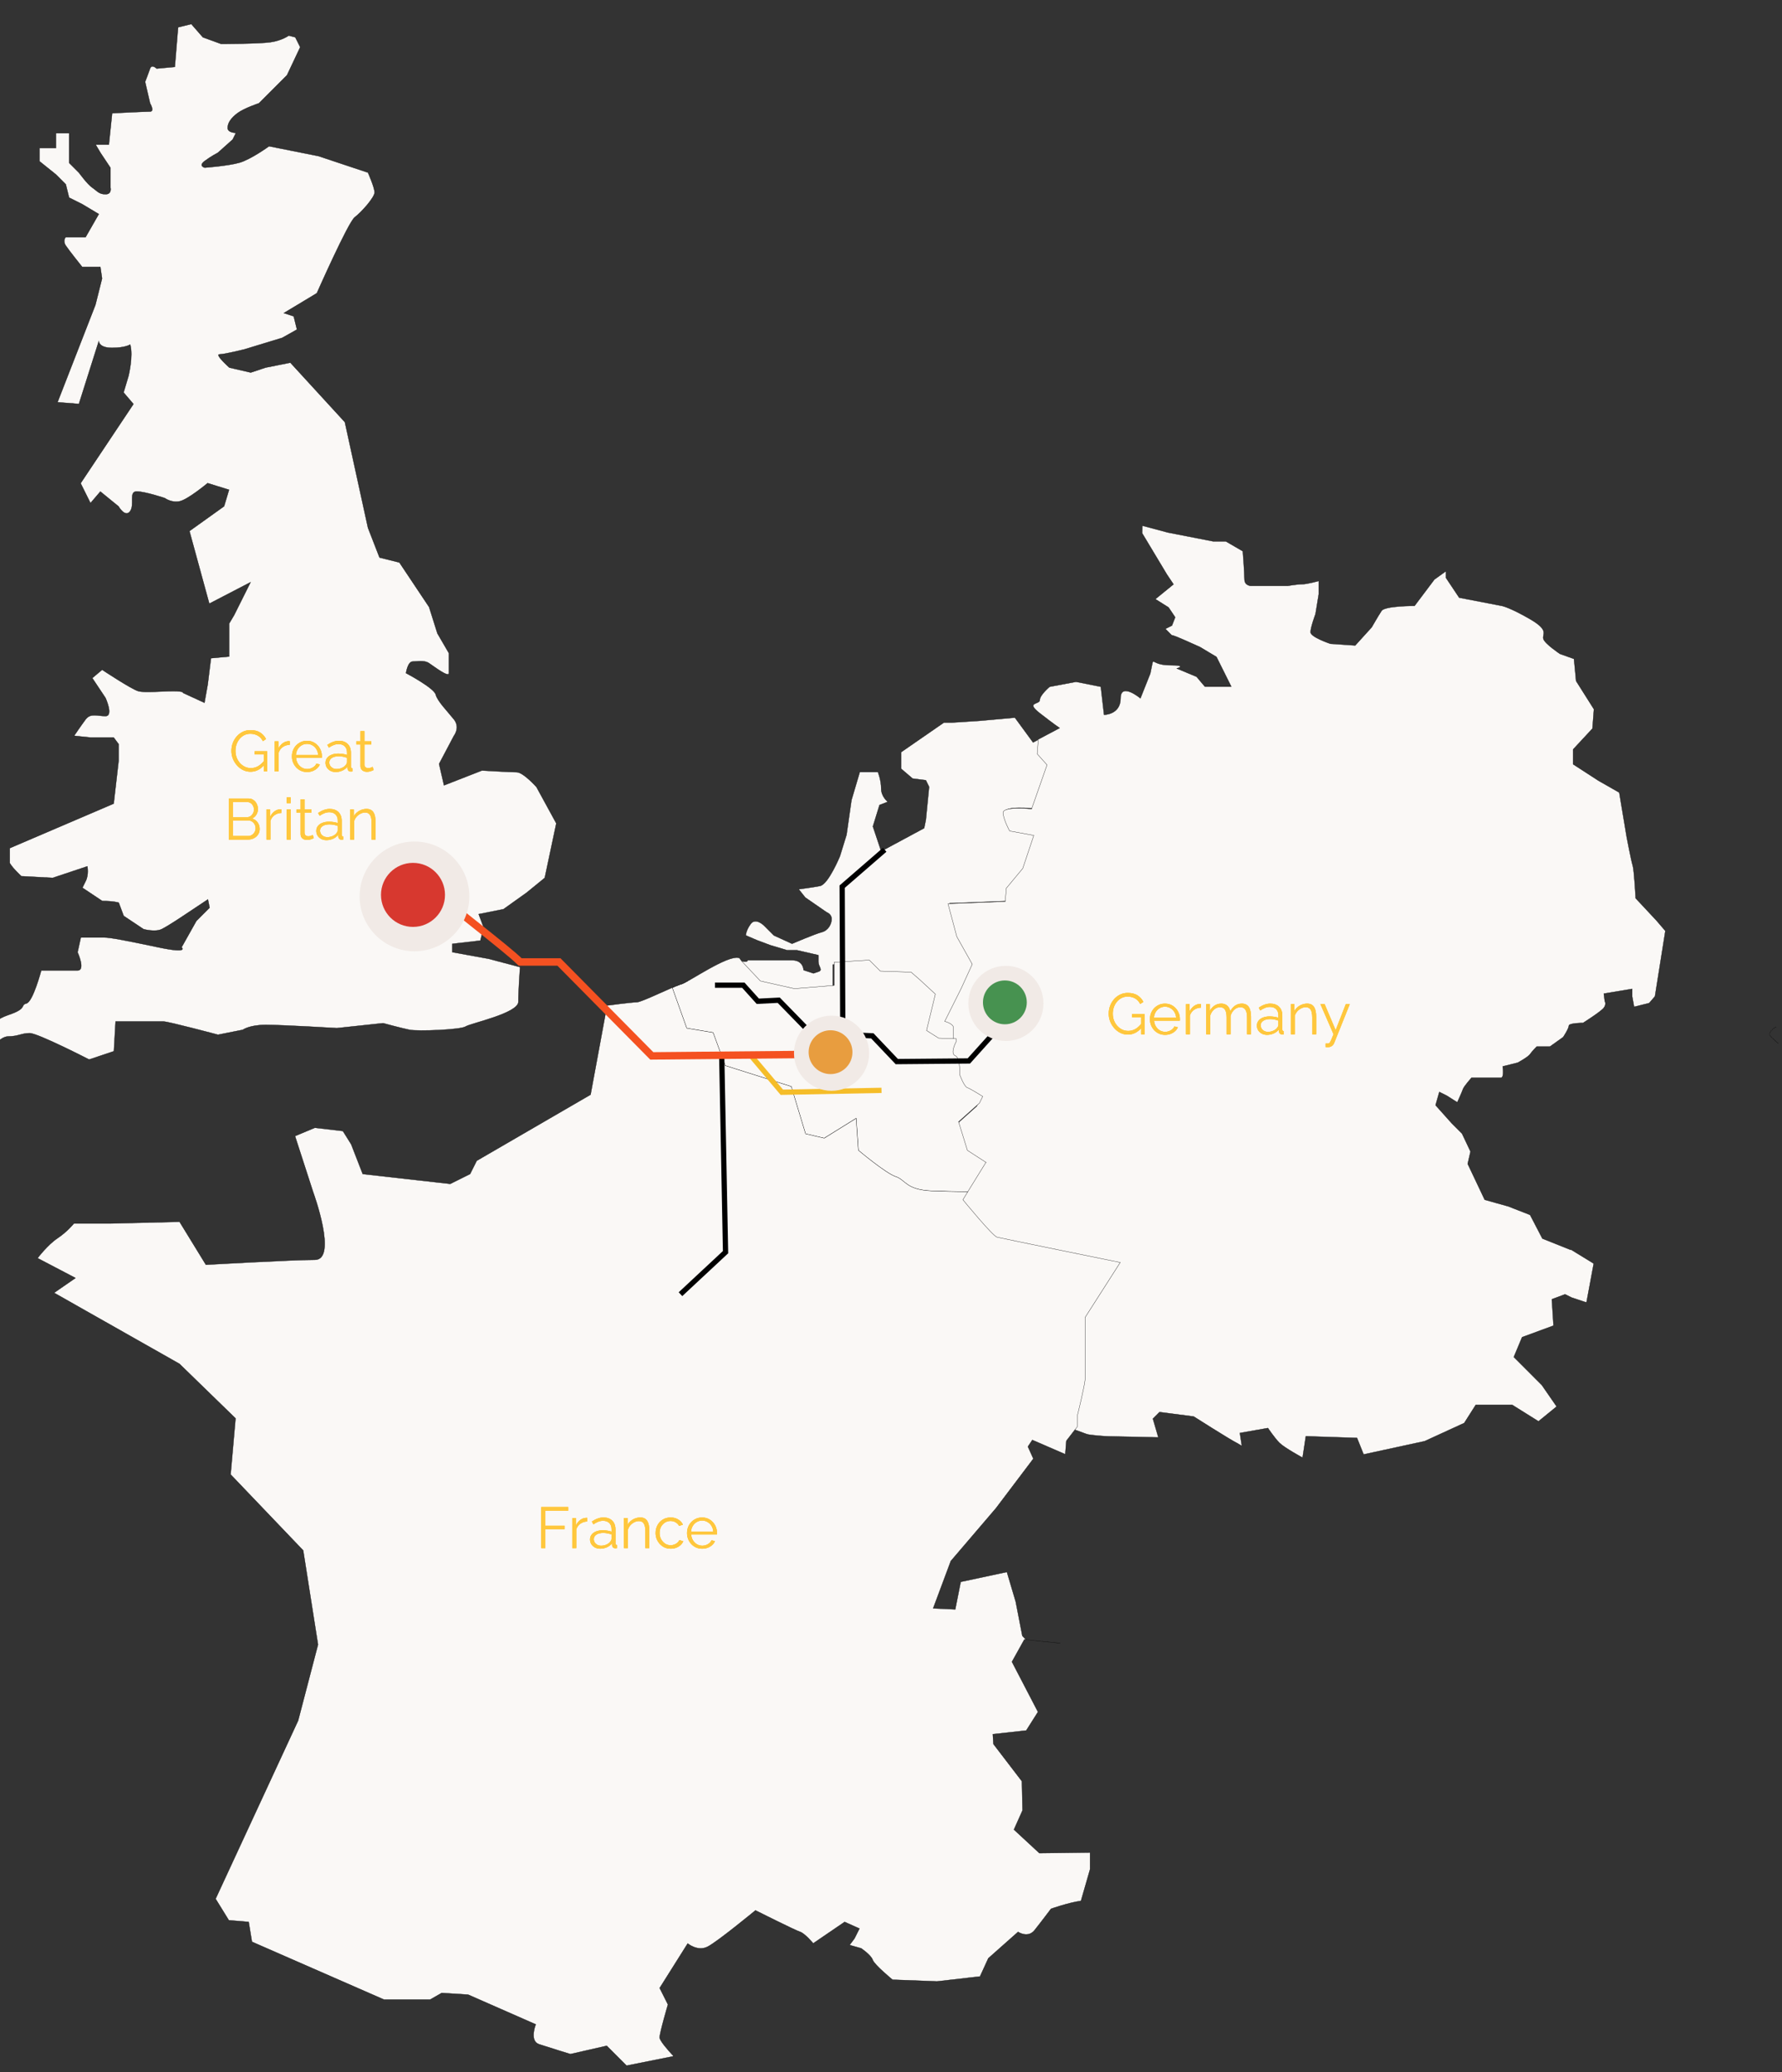 <svg width="314" height="365" viewBox="0 0 314 365" fill="none" xmlns="http://www.w3.org/2000/svg">
<rect x="0" y="0" width="314" height="365" fill="#333333" stroke="none"/>
<g clip-path="url(#clip0_283_7890)">
<path d="M168.284 181.011C168.284 180.234 166.729 179.846 166.729 179.846L169.635 174.034L171.578 169.777L168.857 164.928L167.303 159.117L177.389 158.728L177.574 156.396L180.48 152.898L182.423 147.087L178.167 146.31C178.167 146.31 177.204 144.57 177.001 143.2C176.816 141.849 182.035 142.423 182.035 142.423L184.755 134.668L183.016 132.725L183.201 130.393L183.127 130.208L186.976 128.172L182.035 130.782L178.833 126.414L172.429 126.988L167.784 127.284H166.322L162.546 129.893L158.771 132.503V135.409L160.807 137.148L163.138 137.445L163.712 138.611L163.138 144.422L162.842 145.884L155.273 149.956L153.811 145.588L154.977 141.812L156.439 141.239C156.439 141.239 155.273 140.369 155.273 138.907C155.273 137.445 154.699 136.001 154.699 136.001H151.497L150.035 140.943L149.165 147.05L147.999 150.826C147.999 150.826 145.963 155.767 144.501 156.063C143.039 156.359 140.726 156.637 140.726 156.637L141.892 158.099L145.667 160.709C145.667 160.709 146.537 161.005 146.537 161.875C146.537 162.744 145.963 163.91 144.797 164.207C143.631 164.503 139.56 166.242 139.56 166.242L136.358 164.78L134.618 163.041C134.618 163.041 133.156 161.579 132.286 162.744C131.416 163.91 131.416 164.78 131.416 164.78L133.452 165.65L135.784 166.52L138.69 167.39H140.43L144.205 168.26V169.426C144.205 170.296 145.075 170.888 144.205 171.165L143.335 171.462L141.596 170.888C141.596 170.888 141.596 169.148 139.56 169.148H131.713C131.713 169.148 131.99 169.703 130.047 169.167L130.454 169.722L133.748 173.22L139.763 174.571L146.741 173.997V169.925L152.941 169.537L154.884 171.48L160.307 171.665L161.861 173.016L164.582 175.533L163.027 181.937L165.156 183.288L168.265 183.399V180.956L168.284 181.011Z" fill="#FAF8F6" stroke="black" stroke-width="0.049" stroke-miterlimit="10"/>
<path d="M-10.781 184.035L-9.319 186.071L-6.987 186.644L-5.525 189.254L-4.359 189.55L-2.323 185.774C-2.323 185.774 -0.287 182.573 1.452 182.573C3.192 182.573 3.784 181.999 5.228 181.999C6.671 181.999 15.703 186.644 15.703 186.644L20.071 185.182L20.367 179.945H28.806C29.676 179.945 38.412 182.277 38.412 182.277L42.78 181.407C42.78 181.407 43.946 180.537 46.851 180.537C49.757 180.537 59.363 181.111 59.363 181.111L67.506 180.241C67.506 180.241 70.708 181.111 72.151 181.407C73.613 181.703 81.165 181.407 82.034 180.833C82.904 180.259 91.344 178.501 91.344 176.465C91.344 174.429 91.64 170.358 91.64 170.358L86.106 168.896L79.702 167.73V166.267L84.644 165.694L85.218 163.362L84.348 161.03L88.716 160.16L92.787 157.254L95.989 154.645L98.025 145.039L94.527 138.636C94.527 138.636 92.195 136.026 91.029 136.026C89.863 136.026 84.922 135.73 84.922 135.73L78.24 138.339L77.371 134.564L79.98 129.622C79.98 129.622 81.146 128.16 79.98 126.717C78.814 125.255 77.074 123.515 76.778 122.349C76.482 121.183 71.541 118.573 71.541 118.573C71.541 118.573 71.837 116.538 72.707 116.538C73.576 116.538 74.742 116.241 75.612 116.834C76.482 117.407 79.11 119.443 79.11 118.573V115.075L77.074 111.577L75.612 106.932L70.375 99.085L66.877 98.215L64.841 92.977L60.769 74.359L51.164 63.883L46.796 64.753L44.186 65.623L40.411 64.753C40.411 64.753 37.801 62.421 38.671 62.421C39.541 62.421 43.039 61.551 43.039 61.551L49.72 59.516L52.33 58.053L51.756 55.721L50.016 55.148L55.828 51.65C55.828 51.65 61.361 39.139 62.509 38.269C63.675 37.399 66.007 34.771 66.007 33.901C66.007 33.031 64.841 30.403 64.841 30.403L56.124 27.497L47.407 25.758C47.407 25.758 44.205 28.09 42.169 28.663C40.133 29.237 36.062 29.533 36.062 29.533C36.062 29.533 34.895 29.237 36.062 28.367C37.227 27.497 38.393 26.905 38.393 26.905L41.003 24.573L41.577 23.407C41.577 23.407 40.115 23.407 40.115 22.537C40.115 21.668 40.688 20.798 41.854 19.928C43.02 19.058 45.63 18.188 45.63 18.188L50.571 13.247L52.903 8.305L52.033 6.565L50.868 6.269C50.868 6.269 49.702 7.139 47.666 7.435C45.63 7.731 38.949 7.731 38.949 7.731L35.747 6.565L33.711 4.233L31.379 4.807L30.805 11.784L27.604 12.081C27.604 12.081 26.734 11.211 26.438 12.081C26.141 12.95 25.568 14.413 25.568 14.413L26.438 18.188C26.438 18.188 27.307 19.65 26.438 19.65C25.568 19.65 19.756 19.946 19.756 19.946L19.183 25.48H16.851L17.721 26.942L19.46 29.552V33.05C19.46 33.05 19.756 34.216 18.59 34.216C17.424 34.216 17.128 33.642 16.258 33.05C15.389 32.458 13.926 30.44 13.926 30.44L12.187 28.7V23.463H9.855V26.072H6.949V28.404L9.855 30.736L11.594 32.476L12.168 34.808L14.5 35.974L17.406 37.714L15.074 41.785H11.576C11.576 41.785 11.002 42.359 11.576 43.247C12.15 44.117 14.482 47.023 14.482 47.023H17.683L17.98 49.059L16.814 53.704L10.132 70.861L13.908 71.157L17.406 60.108C17.406 60.108 17.406 61.274 19.738 61.274C22.07 61.274 22.94 60.7 22.94 60.7C23.513 62.736 22.643 66.234 22.643 66.234L21.774 69.14L23.513 71.175L14.204 85.13L15.944 88.628L17.683 86.592L20.885 89.202C20.885 89.202 22.051 91.238 22.921 90.072C23.791 88.906 22.625 86.574 24.087 86.574C25.549 86.574 29.029 87.74 29.029 87.74C29.029 87.74 30.195 88.61 31.638 88.313C33.1 88.017 36.58 85.112 36.58 85.112L40.355 86.278L39.485 89.183L33.378 93.551L36.876 106.34L44.149 102.564L41.244 108.376L40.374 109.838V115.649L37.172 115.945L36.598 120.591L36.025 123.793L32.249 122.053C32.249 122.053 32.545 121.757 30.509 121.757C28.473 121.757 25.568 122.053 24.402 121.757C23.236 121.461 17.998 117.981 17.998 117.981L16.258 119.443L18.59 122.941C18.59 122.941 20.052 126.143 18.59 126.143C17.128 126.143 15.981 125.569 15.092 126.717C14.223 127.883 13.056 129.622 13.056 129.622L15.962 129.919H20.034L20.904 131.084V133.99L20.034 141.56L1.711 149.407V152.017C1.711 152.017 2.007 152.59 2.877 153.479L3.747 154.349L9.281 154.645L15.389 152.609C15.389 152.609 15.685 154.071 15.092 155.218L14.519 156.384L18.017 158.716C20.052 158.716 20.922 159.012 20.922 159.012L21.792 161.344L25.29 163.676C25.29 163.676 27.326 164.25 28.492 163.676C29.658 163.103 32.267 161.344 32.267 161.344L36.635 158.439L36.931 159.901L34.599 162.233L31.99 166.878C31.99 166.878 33.452 168.044 27.918 166.878C22.384 165.712 19.479 165.138 18.313 165.138H14.241L13.667 167.748C13.667 167.748 15.129 170.95 13.667 170.95H7.264C7.264 170.95 5.802 176.484 4.654 176.761C3.488 177.057 4.95 177.631 1.452 178.797C-2.046 179.963 -4.951 183.739 -4.951 183.739L-10.763 184.035H-10.781Z" fill="#FAF8F6" stroke="black" stroke-width="0.049" stroke-miterlimit="10"/>
<path d="M311.891 182.399C311.891 182.399 311.964 182.547 312.038 182.62C311.964 182.547 311.927 182.473 311.891 182.399Z" fill="#FAF8F6" stroke="black" stroke-width="0.049" stroke-miterlimit="10"/>
<path d="M312.055 182.621C312.055 182.621 312.202 182.768 312.294 182.842C312.202 182.75 312.128 182.676 312.055 182.621Z" fill="#FAF8F6" stroke="black" stroke-width="0.049" stroke-miterlimit="10"/>
<path d="M311.862 181.974C311.862 181.974 311.844 182.065 311.844 182.102C311.844 182.065 311.844 182.01 311.862 181.974Z" fill="#FAF8F6" stroke="black" stroke-width="0.049" stroke-miterlimit="10"/>
<path d="M312.031 181.656C312.031 181.656 312.104 181.565 312.141 181.528C312.104 181.565 312.068 181.62 312.031 181.656Z" fill="#FAF8F6" stroke="black" stroke-width="0.049" stroke-miterlimit="10"/>
<path d="M311.972 181.752C311.972 181.752 311.917 181.843 311.898 181.88C311.917 181.843 311.935 181.789 311.972 181.752Z" fill="#FAF8F6" stroke="black" stroke-width="0.049" stroke-miterlimit="10"/>
<path d="M311.828 182.196C311.828 182.196 311.828 182.288 311.865 182.343C311.865 182.288 311.828 182.251 311.828 182.196Z" fill="#FAF8F6" stroke="black" stroke-width="0.049" stroke-miterlimit="10"/>
<path d="M312.583 183.12C312.583 183.12 312.417 182.973 312.344 182.899C312.417 182.973 312.491 183.047 312.583 183.12Z" fill="#FAF8F6" stroke="black" stroke-width="0.049" stroke-miterlimit="10"/>
<path d="M312.938 183.454C313.067 183.565 313.197 183.676 313.345 183.806C313.215 183.695 313.067 183.565 312.938 183.454Z" fill="#FAF8F6" stroke="black" stroke-width="0.049" stroke-miterlimit="10"/>
<path d="M312.942 183.454C312.831 183.361 312.72 183.25 312.609 183.158C312.72 183.25 312.812 183.343 312.942 183.454Z" fill="#FAF8F6" stroke="black" stroke-width="0.049" stroke-miterlimit="10"/>
<path d="M276.774 220.174L271.777 218.175L269.612 214.01L265.781 212.511L261.616 211.345L258.618 205.016L259.118 202.85L257.619 199.686L255.786 197.853L252.955 194.689L253.621 192.357L254.954 193.023L256.786 194.189C256.786 194.189 257.619 192.357 257.785 191.857C257.952 191.357 259.284 189.858 259.284 189.858H264.448C265.114 189.858 264.781 187.859 264.781 187.859L267.446 187.193C267.446 187.193 269.278 186.194 269.612 185.694C269.945 185.194 270.778 184.361 270.778 184.361H273.11L275.441 182.696C275.441 182.696 276.441 181.196 276.441 180.697C276.441 180.197 278.939 180.197 278.939 180.197C278.939 180.197 282.104 178.198 282.604 177.532C283.104 176.866 282.771 176.366 282.771 176.366L282.604 175.033L287.601 174.201V175.533L287.934 177.365L290.599 176.699L291.617 175.515L293.449 163.984L291.876 162.152L288.212 158.229C288.212 158.229 287.953 153.25 287.694 152.454C287.434 151.677 286.639 147.476 286.639 147.476L285.325 139.61L281.66 137.519L277.2 134.631V132.003L280.605 128.339L280.864 124.933L277.718 119.955L277.348 116.068C276.034 115.606 274.868 115.18 274.868 115.18C274.868 115.18 272.258 113.44 271.962 112.57C271.666 111.7 273.128 111.108 269.63 109.072C266.132 107.037 264.689 106.74 264.689 106.74L257.119 105.278L254.787 101.78V100.614L252.751 102.076L249.253 106.722C249.253 106.722 244.016 106.722 243.442 107.592C242.868 108.462 241.702 110.497 241.702 110.497L238.796 113.699L234.429 113.403C234.429 113.403 230.931 112.237 230.931 111.367C230.931 110.497 231.801 108.165 231.801 108.165L232.374 104.668V102.336C232.374 102.336 230.338 102.909 229.469 102.909C228.599 102.909 226.859 103.205 226.859 103.205H220.455C220.455 103.205 219.289 103.205 219.289 102.039C219.289 100.873 218.993 97.098 218.993 97.098L215.995 95.358H213.756L205.797 93.804L201.282 92.601L201.245 93.915L205.612 101.188L206.778 102.928L203.576 105.537L205.908 107L207.074 108.739L206.501 110.201L205.335 110.775L206.501 111.941C206.501 111.941 206.205 111.645 208.833 112.811L211.442 113.977L214.348 115.717L216.957 120.954H212.312L210.85 119.215L207.352 117.752C207.352 117.752 209.388 117.179 206.186 117.179C202.984 117.179 203.28 115.717 202.984 117.179L202.688 118.641L200.948 123.009C200.948 123.009 197.45 120.103 197.45 123.009C197.45 125.914 194.545 125.914 194.545 125.914L193.971 120.973L189.603 120.103L184.958 120.973C184.958 120.973 183.218 122.435 183.218 123.305C183.218 124.175 180.609 123.601 183.218 125.637C185.828 127.672 186.716 128.246 186.716 128.246L182.866 130.282L182.941 130.467L182.755 132.799L184.495 134.742L181.775 142.497C181.775 142.497 176.537 141.923 176.74 143.274C176.926 144.625 177.906 146.384 177.906 146.384L182.163 147.161L180.22 152.972L177.314 156.47L177.129 158.802L167.042 159.191L168.597 165.002L171.318 169.851L169.374 174.108L166.469 179.919C166.469 179.919 168.023 180.308 168.023 181.085V183.991C168.023 183.991 166.857 186.12 167.838 186.508C168.801 186.897 168.616 189.803 168.616 189.803C168.616 189.803 169.393 191.931 169.967 192.134C170.54 192.32 172.687 193.689 172.687 193.689L172.114 194.855L168.431 198.149L169.985 203.184L173.28 205.312L169.208 211.901C169.208 211.901 174.446 218.304 175.223 218.489C176 218.674 196.932 222.95 196.932 222.95L190.732 232.648V243.512C190.732 244.474 189.381 249.915 189.381 249.915V251.859C189.381 251.859 190.936 252.432 191.51 252.636C192.083 252.821 194.804 253.025 195.396 253.025C195.988 253.025 204.113 253.21 204.113 253.21L203.151 249.915L204.317 248.749L210.332 249.527C210.332 249.527 216.735 253.598 217.901 254.172C218.105 254.283 218.42 254.468 218.827 254.709L218.475 252.432L223.417 251.562C223.417 251.562 224.583 253.302 225.452 254.172C226.322 255.042 229.524 256.782 229.524 256.782L230.098 253.006L239.111 253.302L240.277 256.208L251.03 253.876L258.007 250.674L260.043 247.472H266.447L271.092 250.378L274.294 247.768L271.684 243.993L266.743 239.051L268.205 235.553L273.739 233.517L273.443 228.872L275.775 228.002L276.941 228.576L279.55 229.446L280.827 222.579L276.811 220.118L276.774 220.174Z" fill="#FAF8F6" stroke="black" stroke-width="0.049" stroke-miterlimit="10"/>
<path d="M312.643 181.085C312.643 181.085 312.496 181.196 312.422 181.251C312.496 181.196 312.569 181.14 312.643 181.085Z" fill="#FAF8F6" stroke="black" stroke-width="0.049" stroke-miterlimit="10"/>
<path d="M312.365 181.308C312.365 181.308 312.255 181.399 312.219 181.436C312.274 181.381 312.31 181.344 312.365 181.308Z" fill="#FAF8F6" stroke="black" stroke-width="0.049" stroke-miterlimit="10"/>
<path d="M312.68 181.066C312.68 181.066 312.864 180.937 312.956 180.882C312.864 180.937 312.772 180.992 312.68 181.066Z" fill="#FAF8F6" stroke="black" stroke-width="0.049" stroke-miterlimit="10"/>
<path d="M173.757 204.769L170.462 202.641L168.908 197.607L172.591 194.312L173.164 193.146C173.164 193.146 171.036 191.795 170.444 191.592C169.87 191.407 169.093 189.26 169.093 189.26C169.093 189.26 169.278 186.354 168.315 185.965C167.353 185.577 168.501 183.448 168.501 183.448V182.986L165.391 182.875L163.263 181.524L164.818 175.12L162.097 172.603L160.542 171.252L155.12 171.067L153.176 169.123L146.976 169.512V173.584L139.999 174.158L133.984 172.806L130.69 169.309L130.282 168.753C130.282 168.753 130.227 168.753 130.208 168.735C128.172 168.161 121.195 173.103 120.029 173.38C119.733 173.454 119.159 173.695 118.438 173.991L120.992 181.135L125.637 181.912L127.765 187.724L139.407 191.407L141.924 199.735L145.218 200.512L150.844 197.014L151.233 202.641C151.233 202.641 156.082 206.712 157.822 207.286C159.561 207.86 159.561 209.618 164.225 209.803C165.872 209.877 168.204 209.914 170.518 209.951L173.72 204.769H173.757Z" fill="#FAF8F6" stroke="black" stroke-width="0.049" stroke-miterlimit="10"/>
<path d="M120.961 172.917C120.961 172.917 121.108 172.843 121.182 172.788C121.108 172.825 121.035 172.88 120.961 172.917Z" fill="#FAF8F6" stroke="black" stroke-width="0.049" stroke-miterlimit="10"/>
<path d="M121.438 172.657C121.438 172.657 121.492 172.621 121.529 172.603C121.492 172.621 121.456 172.639 121.438 172.657Z" fill="#FAF8F6" stroke="black" stroke-width="0.049" stroke-miterlimit="10"/>
<path d="M120.703 173.065C120.703 173.065 120.813 173.01 120.868 172.974C120.813 173.01 120.758 173.029 120.703 173.065Z" fill="#FAF8F6" stroke="black" stroke-width="0.049" stroke-miterlimit="10"/>
<path d="M120.047 173.361C120.047 173.361 120.138 173.342 120.193 173.306C120.138 173.324 120.083 173.342 120.047 173.361Z" fill="#FAF8F6" stroke="black" stroke-width="0.049" stroke-miterlimit="10"/>
<path d="M118.477 173.973C118.643 173.899 118.81 173.825 118.958 173.77" stroke="black" stroke-width="0.049" stroke-miterlimit="10"/>
<path d="M187.714 256.146L187.899 253.814L189.842 251.297V249.354C189.842 249.354 191.193 243.931 191.193 242.951V232.087L197.394 222.389C197.394 222.389 176.461 218.132 175.684 217.928C174.907 217.743 169.669 211.34 169.669 211.34L170.539 209.933C168.226 209.896 165.894 209.859 164.246 209.785C159.601 209.6 159.601 207.842 157.843 207.268C156.085 206.694 151.254 202.622 151.254 202.622L150.865 196.996L145.239 200.494L141.945 199.717L139.428 191.388L127.786 187.705L125.658 181.894L121.013 181.117L118.459 173.973C116.293 174.917 112.851 176.545 112.203 176.545C111.333 176.545 106.965 177.119 106.965 177.119L104.06 192.832L83.998 204.473L82.832 206.805L79.334 208.545L63.917 206.805L61.881 201.568L60.419 199.236L55.477 198.662L51.979 200.124L55.181 210.007C55.181 210.007 59.549 221.926 55.477 221.926C51.406 221.926 36.285 222.796 36.285 222.796L31.64 215.226L19.424 215.522H13.021C13.021 215.522 11.855 216.984 10.115 218.132C8.375 219.298 6.617 221.63 6.617 221.63L13.298 225.128L9.523 227.737L31.621 240.248L41.504 249.854L40.634 259.737L53.423 273.118L56.032 289.701L52.535 303.082L37.988 334.489L40.319 338.265L43.818 338.561L44.391 342.059L67.655 352.238H75.799L77.834 351.072L82.48 351.368L94.399 356.606C94.399 356.606 93.233 359.511 94.972 360.104C96.712 360.677 100.506 361.843 100.506 361.843L106.91 360.381L110.408 363.879L118.699 362.214C117.607 361.048 116.238 359.456 116.238 358.919C116.238 358.049 117.7 353.108 117.7 353.108L116.238 350.202L121.179 342.355C121.179 342.355 122.919 343.817 124.677 342.929C126.435 342.04 133.117 336.525 133.117 336.525C133.117 336.525 140.094 340.023 140.964 340.301C141.834 340.578 143.296 342.336 143.296 342.336L148.83 338.561L151.439 339.727L150.569 341.466L149.699 342.632L151.735 343.206C151.735 343.206 153.475 344.372 153.771 345.242C154.067 346.112 157.269 348.74 157.269 348.74L165.116 349.036L172.686 348.166L174.148 344.964L179.386 340.319C179.386 340.319 181.125 341.485 182.291 340.023C183.457 338.561 185.197 336.247 185.197 336.247C185.197 336.247 188.325 335.137 190.472 334.859L192.082 329.27V326.327L183.143 326.438L178.664 322.293L180.181 318.906L180.07 313.779L175.055 307.227L174.944 305.488L180.829 304.84L182.902 301.564L178.312 292.736L180.496 288.812L186.826 289.46L180.774 288.831L180.144 288.165L178.978 282.15L177.424 276.912L169.281 278.652L168.318 283.501L164.432 283.316L167.541 274.987L175.499 265.678L182.088 256.961L181.125 254.832L181.903 253.666L187.714 256.183V256.146Z" fill="#FAF8F6" stroke="black" stroke-width="0.049" stroke-miterlimit="10"/>
<path d="M120.461 173.195C120.461 173.195 120.552 173.159 120.607 173.122C120.552 173.14 120.516 173.177 120.461 173.195Z" fill="#FAF8F6" stroke="black" stroke-width="0.049" stroke-miterlimit="10"/>
<path d="M119.094 173.713C119.371 173.602 119.612 173.51 119.797 173.436" stroke="black" stroke-width="0.049" stroke-miterlimit="10"/>
<path d="M120.242 173.287C120.242 173.287 120.315 173.251 120.37 173.232C120.334 173.251 120.279 173.269 120.242 173.287Z" fill="#FAF8F6" stroke="black" stroke-width="0.049" stroke-miterlimit="10"/>
<path d="M125.984 173.547H130.981C131.833 174.491 132.684 175.435 133.535 176.379C134.757 176.323 135.997 176.249 137.218 176.193C140.309 179.377 143.419 182.542 146.509 185.725" stroke="black" stroke-width="0.925" stroke-miterlimit="10"/>
<path d="M155.891 149.69C153.393 151.856 150.894 154.021 148.396 156.187C148.433 164.885 148.47 173.565 148.507 182.264C147.84 183.411 147.174 184.577 146.508 185.725" stroke="black" stroke-width="0.925" stroke-miterlimit="10"/>
<path d="M179.656 176.953C176.676 180.266 173.697 183.579 170.717 186.892C166.479 186.929 162.24 186.966 158.021 187.003C156.577 185.485 155.152 183.986 153.708 182.468C151.969 182.394 150.248 182.32 148.508 182.246" stroke="black" stroke-width="0.925" stroke-miterlimit="10"/>
<path d="M132.359 186.002C134.155 188.13 135.968 190.277 137.764 192.406C143.612 192.295 149.479 192.183 155.327 192.072" stroke="#F5BD29" stroke-width="0.925" stroke-miterlimit="10"/>
<path d="M127.18 186.336C127.402 197.755 127.624 209.156 127.846 220.575C125.199 223.037 122.553 225.498 119.906 227.978" stroke="black" stroke-width="0.925" stroke-miterlimit="10"/>
<path d="M77.172 157.441C79.856 160.051 88.975 166.846 91.658 169.455H98.488C103.947 174.971 109.389 180.486 114.848 186.001C125.398 185.909 135.947 185.816 146.496 185.705" stroke="#F45121" stroke-width="1.309" stroke-miterlimit="10"/>
<circle cx="73.035" cy="157.908" r="9.668" fill="#F1EAE6"/>
<circle cx="72.772" cy="157.639" r="5.64" fill="#D7382F"/>
<path d="M95.377 272.712V265.48H100.124V266.111H96.09V268.77H99.492V269.361H96.09V272.712H95.377ZM103.493 268.016C103.032 268.03 102.624 268.159 102.271 268.403C101.925 268.648 101.68 268.984 101.538 269.412V272.712H100.845V267.405H101.497V268.678C101.68 268.305 101.921 268.003 102.22 267.772C102.526 267.541 102.848 267.412 103.188 267.385C103.256 267.378 103.313 267.374 103.361 267.374C103.415 267.374 103.459 267.378 103.493 267.385V268.016ZM103.968 271.184C103.968 270.851 104.063 270.566 104.254 270.328C104.444 270.084 104.705 269.897 105.038 269.768C105.377 269.632 105.768 269.564 106.209 269.564C106.467 269.564 106.736 269.585 107.014 269.626C107.292 269.666 107.54 269.727 107.758 269.809V269.361C107.758 268.912 107.625 268.556 107.36 268.291C107.096 268.026 106.729 267.894 106.26 267.894C105.975 267.894 105.693 267.948 105.415 268.057C105.143 268.159 104.858 268.311 104.559 268.515L104.294 268.026C104.641 267.789 104.98 267.612 105.313 267.497C105.646 267.374 105.985 267.313 106.332 267.313C106.983 267.313 107.5 267.5 107.88 267.873C108.26 268.247 108.45 268.763 108.45 269.422V271.877C108.45 271.972 108.471 272.043 108.511 272.091C108.552 272.131 108.617 272.155 108.705 272.162V272.712C108.63 272.719 108.566 272.725 108.511 272.732C108.457 272.739 108.416 272.739 108.389 272.732C108.219 272.725 108.09 272.671 108.002 272.569C107.914 272.467 107.866 272.359 107.859 272.243L107.849 271.856C107.612 272.162 107.303 272.4 106.922 272.569C106.542 272.732 106.155 272.814 105.761 272.814C105.422 272.814 105.113 272.742 104.834 272.6C104.563 272.45 104.349 272.254 104.192 272.009C104.043 271.758 103.968 271.483 103.968 271.184ZM107.523 271.591C107.598 271.496 107.656 271.405 107.696 271.316C107.737 271.228 107.758 271.15 107.758 271.082V270.308C107.527 270.22 107.286 270.152 107.034 270.104C106.79 270.057 106.542 270.033 106.291 270.033C105.795 270.033 105.394 270.131 105.089 270.328C104.783 270.525 104.63 270.794 104.63 271.133C104.63 271.33 104.681 271.517 104.783 271.693C104.885 271.863 105.035 272.006 105.231 272.121C105.428 272.23 105.659 272.284 105.924 272.284C106.257 272.284 106.566 272.22 106.851 272.091C107.143 271.962 107.367 271.795 107.523 271.591ZM114.408 272.712H113.716V269.748C113.716 269.123 113.624 268.668 113.441 268.383C113.257 268.091 112.969 267.945 112.575 267.945C112.303 267.945 112.035 268.013 111.77 268.149C111.505 268.278 111.271 268.457 111.067 268.688C110.87 268.912 110.728 269.171 110.64 269.463V272.712H109.947V267.405H110.578V268.607C110.721 268.349 110.908 268.125 111.139 267.935C111.37 267.738 111.631 267.585 111.923 267.476C112.215 267.368 112.517 267.313 112.83 267.313C113.122 267.313 113.369 267.368 113.573 267.476C113.777 267.585 113.94 267.741 114.062 267.945C114.184 268.142 114.273 268.383 114.327 268.668C114.381 268.946 114.408 269.259 114.408 269.605V272.712ZM118.188 272.814C117.8 272.814 117.444 272.742 117.118 272.6C116.799 272.45 116.517 272.247 116.273 271.989C116.035 271.731 115.848 271.435 115.712 271.102C115.583 270.77 115.519 270.417 115.519 270.043C115.519 269.541 115.631 269.082 115.855 268.668C116.079 268.254 116.391 267.924 116.792 267.68C117.193 267.435 117.654 267.313 118.177 267.313C118.673 267.313 119.111 267.429 119.491 267.66C119.872 267.884 120.153 268.189 120.337 268.576L119.665 268.79C119.515 268.519 119.305 268.308 119.033 268.159C118.768 268.003 118.473 267.924 118.147 267.924C117.794 267.924 117.471 268.016 117.179 268.199C116.887 268.383 116.653 268.634 116.476 268.953C116.306 269.272 116.222 269.636 116.222 270.043C116.222 270.444 116.31 270.807 116.486 271.133C116.663 271.459 116.897 271.72 117.189 271.917C117.481 272.108 117.804 272.203 118.157 272.203C118.388 272.203 118.609 272.162 118.819 272.08C119.036 271.999 119.223 271.89 119.379 271.754C119.542 271.612 119.651 271.459 119.705 271.296L120.388 271.5C120.293 271.751 120.133 271.979 119.909 272.182C119.692 272.379 119.434 272.535 119.135 272.651C118.843 272.759 118.527 272.814 118.188 272.814ZM123.718 272.814C123.338 272.814 122.985 272.742 122.659 272.6C122.333 272.45 122.051 272.25 121.813 271.999C121.576 271.741 121.389 271.445 121.253 271.113C121.124 270.78 121.059 270.423 121.059 270.043C121.059 269.547 121.172 269.092 121.396 268.678C121.627 268.264 121.942 267.935 122.343 267.69C122.744 267.439 123.199 267.313 123.708 267.313C124.231 267.313 124.686 267.439 125.073 267.69C125.467 267.941 125.776 268.274 126 268.688C126.224 269.096 126.336 269.544 126.336 270.033C126.336 270.087 126.336 270.142 126.336 270.196C126.336 270.243 126.333 270.281 126.326 270.308H121.783C121.817 270.688 121.922 271.028 122.098 271.327C122.282 271.619 122.516 271.853 122.801 272.029C123.093 272.199 123.409 272.284 123.749 272.284C124.095 272.284 124.421 272.196 124.726 272.019C125.039 271.843 125.256 271.612 125.378 271.327L125.979 271.49C125.871 271.741 125.704 271.968 125.48 272.172C125.256 272.376 124.991 272.535 124.686 272.651C124.387 272.759 124.064 272.814 123.718 272.814ZM121.762 269.809H125.684C125.657 269.422 125.552 269.082 125.368 268.79C125.192 268.498 124.957 268.271 124.665 268.108C124.38 267.938 124.064 267.853 123.718 267.853C123.372 267.853 123.056 267.938 122.771 268.108C122.486 268.271 122.251 268.502 122.068 268.8C121.891 269.092 121.789 269.429 121.762 269.809Z" fill="#FFC73D"/>
<path d="M95.377 272.712V265.48H100.124V266.111H96.09V268.77H99.492V269.361H96.09V272.712H95.377ZM103.493 268.016C103.032 268.03 102.624 268.159 102.271 268.403C101.925 268.648 101.68 268.984 101.538 269.412V272.712H100.845V267.405H101.497V268.678C101.68 268.305 101.921 268.003 102.22 267.772C102.526 267.541 102.848 267.412 103.188 267.385C103.256 267.378 103.313 267.374 103.361 267.374C103.415 267.374 103.459 267.378 103.493 267.385V268.016ZM103.968 271.184C103.968 270.851 104.063 270.566 104.254 270.328C104.444 270.084 104.705 269.897 105.038 269.768C105.377 269.632 105.768 269.564 106.209 269.564C106.467 269.564 106.736 269.585 107.014 269.626C107.292 269.666 107.54 269.727 107.758 269.809V269.361C107.758 268.912 107.625 268.556 107.36 268.291C107.096 268.026 106.729 267.894 106.26 267.894C105.975 267.894 105.693 267.948 105.415 268.057C105.143 268.159 104.858 268.311 104.559 268.515L104.294 268.026C104.641 267.789 104.98 267.612 105.313 267.497C105.646 267.374 105.985 267.313 106.332 267.313C106.983 267.313 107.5 267.5 107.88 267.873C108.26 268.247 108.45 268.763 108.45 269.422V271.877C108.45 271.972 108.471 272.043 108.511 272.091C108.552 272.131 108.617 272.155 108.705 272.162V272.712C108.63 272.719 108.566 272.725 108.511 272.732C108.457 272.739 108.416 272.739 108.389 272.732C108.219 272.725 108.09 272.671 108.002 272.569C107.914 272.467 107.866 272.359 107.859 272.243L107.849 271.856C107.612 272.162 107.303 272.4 106.922 272.569C106.542 272.732 106.155 272.814 105.761 272.814C105.422 272.814 105.113 272.742 104.834 272.6C104.563 272.45 104.349 272.254 104.192 272.009C104.043 271.758 103.968 271.483 103.968 271.184ZM107.523 271.591C107.598 271.496 107.656 271.405 107.696 271.316C107.737 271.228 107.758 271.15 107.758 271.082V270.308C107.527 270.22 107.286 270.152 107.034 270.104C106.79 270.057 106.542 270.033 106.291 270.033C105.795 270.033 105.394 270.131 105.089 270.328C104.783 270.525 104.63 270.794 104.63 271.133C104.63 271.33 104.681 271.517 104.783 271.693C104.885 271.863 105.035 272.006 105.231 272.121C105.428 272.23 105.659 272.284 105.924 272.284C106.257 272.284 106.566 272.22 106.851 272.091C107.143 271.962 107.367 271.795 107.523 271.591ZM114.408 272.712H113.716V269.748C113.716 269.123 113.624 268.668 113.441 268.383C113.257 268.091 112.969 267.945 112.575 267.945C112.303 267.945 112.035 268.013 111.77 268.149C111.505 268.278 111.271 268.457 111.067 268.688C110.87 268.912 110.728 269.171 110.64 269.463V272.712H109.947V267.405H110.578V268.607C110.721 268.349 110.908 268.125 111.139 267.935C111.37 267.738 111.631 267.585 111.923 267.476C112.215 267.368 112.517 267.313 112.83 267.313C113.122 267.313 113.369 267.368 113.573 267.476C113.777 267.585 113.94 267.741 114.062 267.945C114.184 268.142 114.273 268.383 114.327 268.668C114.381 268.946 114.408 269.259 114.408 269.605V272.712ZM118.188 272.814C117.8 272.814 117.444 272.742 117.118 272.6C116.799 272.45 116.517 272.247 116.273 271.989C116.035 271.731 115.848 271.435 115.712 271.102C115.583 270.77 115.519 270.417 115.519 270.043C115.519 269.541 115.631 269.082 115.855 268.668C116.079 268.254 116.391 267.924 116.792 267.68C117.193 267.435 117.654 267.313 118.177 267.313C118.673 267.313 119.111 267.429 119.491 267.66C119.872 267.884 120.153 268.189 120.337 268.576L119.665 268.79C119.515 268.519 119.305 268.308 119.033 268.159C118.768 268.003 118.473 267.924 118.147 267.924C117.794 267.924 117.471 268.016 117.179 268.199C116.887 268.383 116.653 268.634 116.476 268.953C116.306 269.272 116.222 269.636 116.222 270.043C116.222 270.444 116.31 270.807 116.486 271.133C116.663 271.459 116.897 271.72 117.189 271.917C117.481 272.108 117.804 272.203 118.157 272.203C118.388 272.203 118.609 272.162 118.819 272.08C119.036 271.999 119.223 271.89 119.379 271.754C119.542 271.612 119.651 271.459 119.705 271.296L120.388 271.5C120.293 271.751 120.133 271.979 119.909 272.182C119.692 272.379 119.434 272.535 119.135 272.651C118.843 272.759 118.527 272.814 118.188 272.814ZM123.718 272.814C123.338 272.814 122.985 272.742 122.659 272.6C122.333 272.45 122.051 272.25 121.813 271.999C121.576 271.741 121.389 271.445 121.253 271.113C121.124 270.78 121.059 270.423 121.059 270.043C121.059 269.547 121.172 269.092 121.396 268.678C121.627 268.264 121.942 267.935 122.343 267.69C122.744 267.439 123.199 267.313 123.708 267.313C124.231 267.313 124.686 267.439 125.073 267.69C125.467 267.941 125.776 268.274 126 268.688C126.224 269.096 126.336 269.544 126.336 270.033C126.336 270.087 126.336 270.142 126.336 270.196C126.336 270.243 126.333 270.281 126.326 270.308H121.783C121.817 270.688 121.922 271.028 122.098 271.327C122.282 271.619 122.516 271.853 122.801 272.029C123.093 272.199 123.409 272.284 123.749 272.284C124.095 272.284 124.421 272.196 124.726 272.019C125.039 271.843 125.256 271.612 125.378 271.327L125.979 271.49C125.871 271.741 125.704 271.968 125.48 272.172C125.256 272.376 124.991 272.535 124.686 272.651C124.387 272.759 124.064 272.814 123.718 272.814ZM121.762 269.809H125.684C125.657 269.422 125.552 269.082 125.368 268.79C125.192 268.498 124.957 268.271 124.665 268.108C124.38 267.938 124.064 267.853 123.718 267.853C123.372 267.853 123.056 267.938 122.771 268.108C122.486 268.271 122.251 268.502 122.068 268.8C121.891 269.092 121.789 269.429 121.762 269.809Z" fill="#FFC73D"/>
<path d="M95.377 272.712V265.48H100.124V266.111H96.09V268.77H99.492V269.361H96.09V272.712H95.377ZM103.493 268.016C103.032 268.03 102.624 268.159 102.271 268.403C101.925 268.648 101.68 268.984 101.538 269.412V272.712H100.845V267.405H101.497V268.678C101.68 268.305 101.921 268.003 102.22 267.772C102.526 267.541 102.848 267.412 103.188 267.385C103.256 267.378 103.313 267.374 103.361 267.374C103.415 267.374 103.459 267.378 103.493 267.385V268.016ZM103.968 271.184C103.968 270.851 104.063 270.566 104.254 270.328C104.444 270.084 104.705 269.897 105.038 269.768C105.377 269.632 105.768 269.564 106.209 269.564C106.467 269.564 106.736 269.585 107.014 269.626C107.292 269.666 107.54 269.727 107.758 269.809V269.361C107.758 268.912 107.625 268.556 107.36 268.291C107.096 268.026 106.729 267.894 106.26 267.894C105.975 267.894 105.693 267.948 105.415 268.057C105.143 268.159 104.858 268.311 104.559 268.515L104.294 268.026C104.641 267.789 104.98 267.612 105.313 267.497C105.646 267.374 105.985 267.313 106.332 267.313C106.983 267.313 107.5 267.5 107.88 267.873C108.26 268.247 108.45 268.763 108.45 269.422V271.877C108.45 271.972 108.471 272.043 108.511 272.091C108.552 272.131 108.617 272.155 108.705 272.162V272.712C108.63 272.719 108.566 272.725 108.511 272.732C108.457 272.739 108.416 272.739 108.389 272.732C108.219 272.725 108.09 272.671 108.002 272.569C107.914 272.467 107.866 272.359 107.859 272.243L107.849 271.856C107.612 272.162 107.303 272.4 106.922 272.569C106.542 272.732 106.155 272.814 105.761 272.814C105.422 272.814 105.113 272.742 104.834 272.6C104.563 272.45 104.349 272.254 104.192 272.009C104.043 271.758 103.968 271.483 103.968 271.184ZM107.523 271.591C107.598 271.496 107.656 271.405 107.696 271.316C107.737 271.228 107.758 271.15 107.758 271.082V270.308C107.527 270.22 107.286 270.152 107.034 270.104C106.79 270.057 106.542 270.033 106.291 270.033C105.795 270.033 105.394 270.131 105.089 270.328C104.783 270.525 104.63 270.794 104.63 271.133C104.63 271.33 104.681 271.517 104.783 271.693C104.885 271.863 105.035 272.006 105.231 272.121C105.428 272.23 105.659 272.284 105.924 272.284C106.257 272.284 106.566 272.22 106.851 272.091C107.143 271.962 107.367 271.795 107.523 271.591ZM114.408 272.712H113.716V269.748C113.716 269.123 113.624 268.668 113.441 268.383C113.257 268.091 112.969 267.945 112.575 267.945C112.303 267.945 112.035 268.013 111.77 268.149C111.505 268.278 111.271 268.457 111.067 268.688C110.87 268.912 110.728 269.171 110.64 269.463V272.712H109.947V267.405H110.578V268.607C110.721 268.349 110.908 268.125 111.139 267.935C111.37 267.738 111.631 267.585 111.923 267.476C112.215 267.368 112.517 267.313 112.83 267.313C113.122 267.313 113.369 267.368 113.573 267.476C113.777 267.585 113.94 267.741 114.062 267.945C114.184 268.142 114.273 268.383 114.327 268.668C114.381 268.946 114.408 269.259 114.408 269.605V272.712ZM118.188 272.814C117.8 272.814 117.444 272.742 117.118 272.6C116.799 272.45 116.517 272.247 116.273 271.989C116.035 271.731 115.848 271.435 115.712 271.102C115.583 270.77 115.519 270.417 115.519 270.043C115.519 269.541 115.631 269.082 115.855 268.668C116.079 268.254 116.391 267.924 116.792 267.68C117.193 267.435 117.654 267.313 118.177 267.313C118.673 267.313 119.111 267.429 119.491 267.66C119.872 267.884 120.153 268.189 120.337 268.576L119.665 268.79C119.515 268.519 119.305 268.308 119.033 268.159C118.768 268.003 118.473 267.924 118.147 267.924C117.794 267.924 117.471 268.016 117.179 268.199C116.887 268.383 116.653 268.634 116.476 268.953C116.306 269.272 116.222 269.636 116.222 270.043C116.222 270.444 116.31 270.807 116.486 271.133C116.663 271.459 116.897 271.72 117.189 271.917C117.481 272.108 117.804 272.203 118.157 272.203C118.388 272.203 118.609 272.162 118.819 272.08C119.036 271.999 119.223 271.89 119.379 271.754C119.542 271.612 119.651 271.459 119.705 271.296L120.388 271.5C120.293 271.751 120.133 271.979 119.909 272.182C119.692 272.379 119.434 272.535 119.135 272.651C118.843 272.759 118.527 272.814 118.188 272.814ZM123.718 272.814C123.338 272.814 122.985 272.742 122.659 272.6C122.333 272.45 122.051 272.25 121.813 271.999C121.576 271.741 121.389 271.445 121.253 271.113C121.124 270.78 121.059 270.423 121.059 270.043C121.059 269.547 121.172 269.092 121.396 268.678C121.627 268.264 121.942 267.935 122.343 267.69C122.744 267.439 123.199 267.313 123.708 267.313C124.231 267.313 124.686 267.439 125.073 267.69C125.467 267.941 125.776 268.274 126 268.688C126.224 269.096 126.336 269.544 126.336 270.033C126.336 270.087 126.336 270.142 126.336 270.196C126.336 270.243 126.333 270.281 126.326 270.308H121.783C121.817 270.688 121.922 271.028 122.098 271.327C122.282 271.619 122.516 271.853 122.801 272.029C123.093 272.199 123.409 272.284 123.749 272.284C124.095 272.284 124.421 272.196 124.726 272.019C125.039 271.843 125.256 271.612 125.378 271.327L125.979 271.49C125.871 271.741 125.704 271.968 125.48 272.172C125.256 272.376 124.991 272.535 124.686 272.651C124.387 272.759 124.064 272.814 123.718 272.814ZM121.762 269.809H125.684C125.657 269.422 125.552 269.082 125.368 268.79C125.192 268.498 124.957 268.271 124.665 268.108C124.38 267.938 124.064 267.853 123.718 267.853C123.372 267.853 123.056 267.938 122.771 268.108C122.486 268.271 122.251 268.502 122.068 268.8C121.891 269.092 121.789 269.429 121.762 269.809Z" fill="#FFC73D"/>
<path d="M198.746 182.244C198.264 182.244 197.816 182.142 197.402 181.939C196.988 181.728 196.628 181.446 196.322 181.093C196.017 180.74 195.779 180.346 195.609 179.912C195.446 179.477 195.365 179.029 195.365 178.567C195.365 178.078 195.446 177.616 195.609 177.182C195.779 176.74 196.013 176.35 196.312 176.01C196.611 175.671 196.964 175.403 197.371 175.206C197.779 175.009 198.224 174.91 198.706 174.91C199.419 174.91 199.999 175.056 200.448 175.348C200.896 175.64 201.235 176.021 201.466 176.489L200.916 176.856C200.685 176.408 200.376 176.078 199.989 175.868C199.602 175.657 199.171 175.552 198.696 175.552C198.295 175.552 197.932 175.637 197.606 175.807C197.286 175.976 197.011 176.204 196.781 176.489C196.55 176.774 196.373 177.097 196.251 177.457C196.135 177.817 196.078 178.19 196.078 178.577C196.078 178.985 196.146 179.372 196.281 179.738C196.417 180.098 196.611 180.421 196.862 180.706C197.113 180.985 197.402 181.205 197.728 181.368C198.061 181.524 198.417 181.603 198.797 181.603C199.239 181.603 199.656 181.494 200.05 181.277C200.444 181.053 200.821 180.71 201.181 180.248V181.002C200.495 181.83 199.684 182.244 198.746 182.244ZM201.069 179.188H199.46V178.638H201.67V182.193H201.069V179.188ZM205.284 182.295C204.904 182.295 204.551 182.224 204.225 182.081C203.899 181.932 203.617 181.732 203.379 181.48C203.142 181.222 202.955 180.927 202.819 180.594C202.69 180.261 202.626 179.905 202.626 179.525C202.626 179.029 202.738 178.574 202.962 178.16C203.193 177.745 203.508 177.416 203.909 177.172C204.31 176.92 204.765 176.795 205.274 176.795C205.797 176.795 206.252 176.92 206.639 177.172C207.033 177.423 207.342 177.756 207.566 178.17C207.79 178.577 207.902 179.025 207.902 179.514C207.902 179.569 207.902 179.623 207.902 179.677C207.902 179.725 207.899 179.762 207.892 179.789H203.349C203.383 180.17 203.488 180.509 203.665 180.808C203.848 181.1 204.082 181.334 204.367 181.511C204.659 181.681 204.975 181.766 205.315 181.766C205.661 181.766 205.987 181.677 206.293 181.501C206.605 181.324 206.822 181.093 206.945 180.808L207.545 180.971C207.437 181.222 207.27 181.45 207.046 181.653C206.822 181.857 206.557 182.017 206.252 182.132C205.953 182.241 205.63 182.295 205.284 182.295ZM203.328 179.29H207.25C207.223 178.903 207.118 178.564 206.934 178.272C206.758 177.98 206.523 177.752 206.231 177.589C205.946 177.419 205.63 177.335 205.284 177.335C204.938 177.335 204.622 177.419 204.337 177.589C204.052 177.752 203.817 177.983 203.634 178.282C203.457 178.574 203.356 178.91 203.328 179.29ZM211.619 177.498C211.157 177.511 210.75 177.64 210.397 177.885C210.05 178.129 209.806 178.465 209.663 178.893V182.193H208.971V176.886H209.623V178.16C209.806 177.786 210.047 177.484 210.346 177.253C210.651 177.022 210.974 176.893 211.313 176.866C211.381 176.859 211.439 176.856 211.487 176.856C211.541 176.856 211.585 176.859 211.619 176.866V177.498ZM220.436 182.193H219.743V179.229C219.743 178.611 219.645 178.156 219.448 177.864C219.251 177.572 218.959 177.426 218.572 177.426C218.171 177.426 217.811 177.569 217.492 177.854C217.18 178.139 216.959 178.506 216.83 178.954V182.193H216.138V179.229C216.138 178.604 216.042 178.149 215.852 177.864C215.662 177.572 215.37 177.426 214.976 177.426C214.582 177.426 214.226 177.565 213.907 177.844C213.588 178.122 213.363 178.489 213.234 178.944V182.193H212.542V176.886H213.173V178.088C213.397 177.674 213.683 177.355 214.029 177.131C214.382 176.907 214.773 176.795 215.2 176.795C215.642 176.795 215.998 176.92 216.27 177.172C216.542 177.423 216.708 177.752 216.769 178.16C217.014 177.711 217.306 177.372 217.645 177.141C217.991 176.91 218.382 176.795 218.816 176.795C219.115 176.795 219.367 176.849 219.57 176.958C219.781 177.066 219.947 177.223 220.069 177.426C220.198 177.623 220.29 177.864 220.344 178.149C220.406 178.428 220.436 178.74 220.436 179.087V182.193ZM221.475 180.665C221.475 180.333 221.57 180.047 221.76 179.81C221.95 179.565 222.211 179.379 222.544 179.25C222.884 179.114 223.274 179.046 223.715 179.046C223.974 179.046 224.242 179.066 224.52 179.107C224.799 179.148 225.046 179.209 225.264 179.29V178.842C225.264 178.394 225.131 178.037 224.867 177.773C224.602 177.508 224.235 177.375 223.766 177.375C223.481 177.375 223.199 177.43 222.921 177.538C222.649 177.64 222.364 177.793 222.065 177.997L221.8 177.508C222.147 177.27 222.486 177.093 222.819 176.978C223.152 176.856 223.491 176.795 223.838 176.795C224.49 176.795 225.006 176.981 225.386 177.355C225.766 177.728 225.956 178.245 225.956 178.903V181.358C225.956 181.453 225.977 181.524 226.018 181.572C226.058 181.613 226.123 181.637 226.211 181.643V182.193C226.136 182.2 226.072 182.207 226.018 182.214C225.963 182.221 225.922 182.221 225.895 182.214C225.726 182.207 225.597 182.153 225.508 182.051C225.42 181.949 225.372 181.84 225.366 181.725L225.355 181.338C225.118 181.643 224.809 181.881 224.429 182.051C224.048 182.214 223.661 182.295 223.267 182.295C222.928 182.295 222.619 182.224 222.34 182.081C222.069 181.932 221.855 181.735 221.699 181.491C221.549 181.239 221.475 180.964 221.475 180.665ZM225.029 181.073C225.104 180.978 225.162 180.886 225.203 180.798C225.243 180.71 225.264 180.631 225.264 180.564V179.789C225.033 179.701 224.792 179.633 224.541 179.586C224.296 179.538 224.048 179.514 223.797 179.514C223.301 179.514 222.901 179.613 222.595 179.81C222.289 180.007 222.137 180.275 222.137 180.615C222.137 180.811 222.188 180.998 222.289 181.175C222.391 181.345 222.541 181.487 222.738 181.603C222.935 181.711 223.165 181.766 223.43 181.766C223.763 181.766 224.072 181.701 224.357 181.572C224.649 181.443 224.873 181.277 225.029 181.073ZM231.915 182.193H231.222V179.229C231.222 178.604 231.13 178.149 230.947 177.864C230.764 177.572 230.475 177.426 230.081 177.426C229.809 177.426 229.541 177.494 229.276 177.63C229.011 177.759 228.777 177.939 228.573 178.17C228.377 178.394 228.234 178.652 228.146 178.944V182.193H227.453V176.886H228.085V178.088C228.227 177.83 228.414 177.606 228.645 177.416C228.876 177.219 229.137 177.066 229.429 176.958C229.721 176.849 230.023 176.795 230.336 176.795C230.628 176.795 230.876 176.849 231.079 176.958C231.283 177.066 231.446 177.223 231.568 177.426C231.69 177.623 231.779 177.864 231.833 178.149C231.887 178.428 231.915 178.74 231.915 179.087V182.193ZM233.588 183.823C233.683 183.83 233.775 183.833 233.863 183.833C233.951 183.84 234.016 183.837 234.056 183.823C234.138 183.81 234.216 183.762 234.291 183.681C234.365 183.599 234.454 183.443 234.555 183.212C234.657 182.981 234.8 182.642 234.983 182.193L232.671 176.886H233.404L235.35 181.48L237.143 176.886H237.835L235.085 183.731C235.038 183.86 234.966 183.979 234.871 184.088C234.776 184.203 234.657 184.292 234.515 184.353C234.379 184.421 234.209 184.458 234.005 184.465C233.944 184.472 233.88 184.472 233.812 184.465C233.751 184.465 233.676 184.458 233.588 184.445V183.823Z" fill="#FFC73D"/>
<path d="M198.746 182.244C198.264 182.244 197.816 182.142 197.402 181.939C196.988 181.728 196.628 181.446 196.322 181.093C196.017 180.74 195.779 180.346 195.609 179.912C195.446 179.477 195.365 179.029 195.365 178.567C195.365 178.078 195.446 177.616 195.609 177.182C195.779 176.74 196.013 176.35 196.312 176.01C196.611 175.671 196.964 175.403 197.371 175.206C197.779 175.009 198.224 174.91 198.706 174.91C199.419 174.91 199.999 175.056 200.448 175.348C200.896 175.64 201.235 176.021 201.466 176.489L200.916 176.856C200.685 176.408 200.376 176.078 199.989 175.868C199.602 175.657 199.171 175.552 198.696 175.552C198.295 175.552 197.932 175.637 197.606 175.807C197.286 175.976 197.011 176.204 196.781 176.489C196.55 176.774 196.373 177.097 196.251 177.457C196.135 177.817 196.078 178.19 196.078 178.577C196.078 178.985 196.146 179.372 196.281 179.738C196.417 180.098 196.611 180.421 196.862 180.706C197.113 180.985 197.402 181.205 197.728 181.368C198.061 181.524 198.417 181.603 198.797 181.603C199.239 181.603 199.656 181.494 200.05 181.277C200.444 181.053 200.821 180.71 201.181 180.248V181.002C200.495 181.83 199.684 182.244 198.746 182.244ZM201.069 179.188H199.46V178.638H201.67V182.193H201.069V179.188ZM205.284 182.295C204.904 182.295 204.551 182.224 204.225 182.081C203.899 181.932 203.617 181.732 203.379 181.48C203.142 181.222 202.955 180.927 202.819 180.594C202.69 180.261 202.626 179.905 202.626 179.525C202.626 179.029 202.738 178.574 202.962 178.16C203.193 177.745 203.508 177.416 203.909 177.172C204.31 176.92 204.765 176.795 205.274 176.795C205.797 176.795 206.252 176.92 206.639 177.172C207.033 177.423 207.342 177.756 207.566 178.17C207.79 178.577 207.902 179.025 207.902 179.514C207.902 179.569 207.902 179.623 207.902 179.677C207.902 179.725 207.899 179.762 207.892 179.789H203.349C203.383 180.17 203.488 180.509 203.665 180.808C203.848 181.1 204.082 181.334 204.367 181.511C204.659 181.681 204.975 181.766 205.315 181.766C205.661 181.766 205.987 181.677 206.293 181.501C206.605 181.324 206.822 181.093 206.945 180.808L207.545 180.971C207.437 181.222 207.27 181.45 207.046 181.653C206.822 181.857 206.557 182.017 206.252 182.132C205.953 182.241 205.63 182.295 205.284 182.295ZM203.328 179.29H207.25C207.223 178.903 207.118 178.564 206.934 178.272C206.758 177.98 206.523 177.752 206.231 177.589C205.946 177.419 205.63 177.335 205.284 177.335C204.938 177.335 204.622 177.419 204.337 177.589C204.052 177.752 203.817 177.983 203.634 178.282C203.457 178.574 203.356 178.91 203.328 179.29ZM211.619 177.498C211.157 177.511 210.75 177.64 210.397 177.885C210.05 178.129 209.806 178.465 209.663 178.893V182.193H208.971V176.886H209.623V178.16C209.806 177.786 210.047 177.484 210.346 177.253C210.651 177.022 210.974 176.893 211.313 176.866C211.381 176.859 211.439 176.856 211.487 176.856C211.541 176.856 211.585 176.859 211.619 176.866V177.498ZM220.436 182.193H219.743V179.229C219.743 178.611 219.645 178.156 219.448 177.864C219.251 177.572 218.959 177.426 218.572 177.426C218.171 177.426 217.811 177.569 217.492 177.854C217.18 178.139 216.959 178.506 216.83 178.954V182.193H216.138V179.229C216.138 178.604 216.042 178.149 215.852 177.864C215.662 177.572 215.37 177.426 214.976 177.426C214.582 177.426 214.226 177.565 213.907 177.844C213.588 178.122 213.363 178.489 213.234 178.944V182.193H212.542V176.886H213.173V178.088C213.397 177.674 213.683 177.355 214.029 177.131C214.382 176.907 214.773 176.795 215.2 176.795C215.642 176.795 215.998 176.92 216.27 177.172C216.542 177.423 216.708 177.752 216.769 178.16C217.014 177.711 217.306 177.372 217.645 177.141C217.991 176.91 218.382 176.795 218.816 176.795C219.115 176.795 219.367 176.849 219.57 176.958C219.781 177.066 219.947 177.223 220.069 177.426C220.198 177.623 220.29 177.864 220.344 178.149C220.406 178.428 220.436 178.74 220.436 179.087V182.193ZM221.475 180.665C221.475 180.333 221.57 180.047 221.76 179.81C221.95 179.565 222.211 179.379 222.544 179.25C222.884 179.114 223.274 179.046 223.715 179.046C223.974 179.046 224.242 179.066 224.52 179.107C224.799 179.148 225.046 179.209 225.264 179.29V178.842C225.264 178.394 225.131 178.037 224.867 177.773C224.602 177.508 224.235 177.375 223.766 177.375C223.481 177.375 223.199 177.43 222.921 177.538C222.649 177.64 222.364 177.793 222.065 177.997L221.8 177.508C222.147 177.27 222.486 177.093 222.819 176.978C223.152 176.856 223.491 176.795 223.838 176.795C224.49 176.795 225.006 176.981 225.386 177.355C225.766 177.728 225.956 178.245 225.956 178.903V181.358C225.956 181.453 225.977 181.524 226.018 181.572C226.058 181.613 226.123 181.637 226.211 181.643V182.193C226.136 182.2 226.072 182.207 226.018 182.214C225.963 182.221 225.922 182.221 225.895 182.214C225.726 182.207 225.597 182.153 225.508 182.051C225.42 181.949 225.372 181.84 225.366 181.725L225.355 181.338C225.118 181.643 224.809 181.881 224.429 182.051C224.048 182.214 223.661 182.295 223.267 182.295C222.928 182.295 222.619 182.224 222.34 182.081C222.069 181.932 221.855 181.735 221.699 181.491C221.549 181.239 221.475 180.964 221.475 180.665ZM225.029 181.073C225.104 180.978 225.162 180.886 225.203 180.798C225.243 180.71 225.264 180.631 225.264 180.564V179.789C225.033 179.701 224.792 179.633 224.541 179.586C224.296 179.538 224.048 179.514 223.797 179.514C223.301 179.514 222.901 179.613 222.595 179.81C222.289 180.007 222.137 180.275 222.137 180.615C222.137 180.811 222.188 180.998 222.289 181.175C222.391 181.345 222.541 181.487 222.738 181.603C222.935 181.711 223.165 181.766 223.43 181.766C223.763 181.766 224.072 181.701 224.357 181.572C224.649 181.443 224.873 181.277 225.029 181.073ZM231.915 182.193H231.222V179.229C231.222 178.604 231.13 178.149 230.947 177.864C230.764 177.572 230.475 177.426 230.081 177.426C229.809 177.426 229.541 177.494 229.276 177.63C229.011 177.759 228.777 177.939 228.573 178.17C228.377 178.394 228.234 178.652 228.146 178.944V182.193H227.453V176.886H228.085V178.088C228.227 177.83 228.414 177.606 228.645 177.416C228.876 177.219 229.137 177.066 229.429 176.958C229.721 176.849 230.023 176.795 230.336 176.795C230.628 176.795 230.876 176.849 231.079 176.958C231.283 177.066 231.446 177.223 231.568 177.426C231.69 177.623 231.779 177.864 231.833 178.149C231.887 178.428 231.915 178.74 231.915 179.087V182.193ZM233.588 183.823C233.683 183.83 233.775 183.833 233.863 183.833C233.951 183.84 234.016 183.837 234.056 183.823C234.138 183.81 234.216 183.762 234.291 183.681C234.365 183.599 234.454 183.443 234.555 183.212C234.657 182.981 234.8 182.642 234.983 182.193L232.671 176.886H233.404L235.35 181.48L237.143 176.886H237.835L235.085 183.731C235.038 183.86 234.966 183.979 234.871 184.088C234.776 184.203 234.657 184.292 234.515 184.353C234.379 184.421 234.209 184.458 234.005 184.465C233.944 184.472 233.88 184.472 233.812 184.465C233.751 184.465 233.676 184.458 233.588 184.445V183.823Z" fill="#FFC73D"/>
<path d="M198.746 182.244C198.264 182.244 197.816 182.142 197.402 181.939C196.988 181.728 196.628 181.446 196.322 181.093C196.017 180.74 195.779 180.346 195.609 179.912C195.446 179.477 195.365 179.029 195.365 178.567C195.365 178.078 195.446 177.616 195.609 177.182C195.779 176.74 196.013 176.35 196.312 176.01C196.611 175.671 196.964 175.403 197.371 175.206C197.779 175.009 198.224 174.91 198.706 174.91C199.419 174.91 199.999 175.056 200.448 175.348C200.896 175.64 201.235 176.021 201.466 176.489L200.916 176.856C200.685 176.408 200.376 176.078 199.989 175.868C199.602 175.657 199.171 175.552 198.696 175.552C198.295 175.552 197.932 175.637 197.606 175.807C197.286 175.976 197.011 176.204 196.781 176.489C196.55 176.774 196.373 177.097 196.251 177.457C196.135 177.817 196.078 178.19 196.078 178.577C196.078 178.985 196.146 179.372 196.281 179.738C196.417 180.098 196.611 180.421 196.862 180.706C197.113 180.985 197.402 181.205 197.728 181.368C198.061 181.524 198.417 181.603 198.797 181.603C199.239 181.603 199.656 181.494 200.05 181.277C200.444 181.053 200.821 180.71 201.181 180.248V181.002C200.495 181.83 199.684 182.244 198.746 182.244ZM201.069 179.188H199.46V178.638H201.67V182.193H201.069V179.188ZM205.284 182.295C204.904 182.295 204.551 182.224 204.225 182.081C203.899 181.932 203.617 181.732 203.379 181.48C203.142 181.222 202.955 180.927 202.819 180.594C202.69 180.261 202.626 179.905 202.626 179.525C202.626 179.029 202.738 178.574 202.962 178.16C203.193 177.745 203.508 177.416 203.909 177.172C204.31 176.92 204.765 176.795 205.274 176.795C205.797 176.795 206.252 176.92 206.639 177.172C207.033 177.423 207.342 177.756 207.566 178.17C207.79 178.577 207.902 179.025 207.902 179.514C207.902 179.569 207.902 179.623 207.902 179.677C207.902 179.725 207.899 179.762 207.892 179.789H203.349C203.383 180.17 203.488 180.509 203.665 180.808C203.848 181.1 204.082 181.334 204.367 181.511C204.659 181.681 204.975 181.766 205.315 181.766C205.661 181.766 205.987 181.677 206.293 181.501C206.605 181.324 206.822 181.093 206.945 180.808L207.545 180.971C207.437 181.222 207.27 181.45 207.046 181.653C206.822 181.857 206.557 182.017 206.252 182.132C205.953 182.241 205.63 182.295 205.284 182.295ZM203.328 179.29H207.25C207.223 178.903 207.118 178.564 206.934 178.272C206.758 177.98 206.523 177.752 206.231 177.589C205.946 177.419 205.63 177.335 205.284 177.335C204.938 177.335 204.622 177.419 204.337 177.589C204.052 177.752 203.817 177.983 203.634 178.282C203.457 178.574 203.356 178.91 203.328 179.29ZM211.619 177.498C211.157 177.511 210.75 177.64 210.397 177.885C210.05 178.129 209.806 178.465 209.663 178.893V182.193H208.971V176.886H209.623V178.16C209.806 177.786 210.047 177.484 210.346 177.253C210.651 177.022 210.974 176.893 211.313 176.866C211.381 176.859 211.439 176.856 211.487 176.856C211.541 176.856 211.585 176.859 211.619 176.866V177.498ZM220.436 182.193H219.743V179.229C219.743 178.611 219.645 178.156 219.448 177.864C219.251 177.572 218.959 177.426 218.572 177.426C218.171 177.426 217.811 177.569 217.492 177.854C217.18 178.139 216.959 178.506 216.83 178.954V182.193H216.138V179.229C216.138 178.604 216.042 178.149 215.852 177.864C215.662 177.572 215.37 177.426 214.976 177.426C214.582 177.426 214.226 177.565 213.907 177.844C213.588 178.122 213.363 178.489 213.234 178.944V182.193H212.542V176.886H213.173V178.088C213.397 177.674 213.683 177.355 214.029 177.131C214.382 176.907 214.773 176.795 215.2 176.795C215.642 176.795 215.998 176.92 216.27 177.172C216.542 177.423 216.708 177.752 216.769 178.16C217.014 177.711 217.306 177.372 217.645 177.141C217.991 176.91 218.382 176.795 218.816 176.795C219.115 176.795 219.367 176.849 219.57 176.958C219.781 177.066 219.947 177.223 220.069 177.426C220.198 177.623 220.29 177.864 220.344 178.149C220.406 178.428 220.436 178.74 220.436 179.087V182.193ZM221.475 180.665C221.475 180.333 221.57 180.047 221.76 179.81C221.95 179.565 222.211 179.379 222.544 179.25C222.884 179.114 223.274 179.046 223.715 179.046C223.974 179.046 224.242 179.066 224.52 179.107C224.799 179.148 225.046 179.209 225.264 179.29V178.842C225.264 178.394 225.131 178.037 224.867 177.773C224.602 177.508 224.235 177.375 223.766 177.375C223.481 177.375 223.199 177.43 222.921 177.538C222.649 177.64 222.364 177.793 222.065 177.997L221.8 177.508C222.147 177.27 222.486 177.093 222.819 176.978C223.152 176.856 223.491 176.795 223.838 176.795C224.49 176.795 225.006 176.981 225.386 177.355C225.766 177.728 225.956 178.245 225.956 178.903V181.358C225.956 181.453 225.977 181.524 226.018 181.572C226.058 181.613 226.123 181.637 226.211 181.643V182.193C226.136 182.2 226.072 182.207 226.018 182.214C225.963 182.221 225.922 182.221 225.895 182.214C225.726 182.207 225.597 182.153 225.508 182.051C225.42 181.949 225.372 181.84 225.366 181.725L225.355 181.338C225.118 181.643 224.809 181.881 224.429 182.051C224.048 182.214 223.661 182.295 223.267 182.295C222.928 182.295 222.619 182.224 222.34 182.081C222.069 181.932 221.855 181.735 221.699 181.491C221.549 181.239 221.475 180.964 221.475 180.665ZM225.029 181.073C225.104 180.978 225.162 180.886 225.203 180.798C225.243 180.71 225.264 180.631 225.264 180.564V179.789C225.033 179.701 224.792 179.633 224.541 179.586C224.296 179.538 224.048 179.514 223.797 179.514C223.301 179.514 222.901 179.613 222.595 179.81C222.289 180.007 222.137 180.275 222.137 180.615C222.137 180.811 222.188 180.998 222.289 181.175C222.391 181.345 222.541 181.487 222.738 181.603C222.935 181.711 223.165 181.766 223.43 181.766C223.763 181.766 224.072 181.701 224.357 181.572C224.649 181.443 224.873 181.277 225.029 181.073ZM231.915 182.193H231.222V179.229C231.222 178.604 231.13 178.149 230.947 177.864C230.764 177.572 230.475 177.426 230.081 177.426C229.809 177.426 229.541 177.494 229.276 177.63C229.011 177.759 228.777 177.939 228.573 178.17C228.377 178.394 228.234 178.652 228.146 178.944V182.193H227.453V176.886H228.085V178.088C228.227 177.83 228.414 177.606 228.645 177.416C228.876 177.219 229.137 177.066 229.429 176.958C229.721 176.849 230.023 176.795 230.336 176.795C230.628 176.795 230.876 176.849 231.079 176.958C231.283 177.066 231.446 177.223 231.568 177.426C231.69 177.623 231.779 177.864 231.833 178.149C231.887 178.428 231.915 178.74 231.915 179.087V182.193ZM233.588 183.823C233.683 183.83 233.775 183.833 233.863 183.833C233.951 183.84 234.016 183.837 234.056 183.823C234.138 183.81 234.216 183.762 234.291 183.681C234.365 183.599 234.454 183.443 234.555 183.212C234.657 182.981 234.8 182.642 234.983 182.193L232.671 176.886H233.404L235.35 181.48L237.143 176.886H237.835L235.085 183.731C235.038 183.86 234.966 183.979 234.871 184.088C234.776 184.203 234.657 184.292 234.515 184.353C234.379 184.421 234.209 184.458 234.005 184.465C233.944 184.472 233.88 184.472 233.812 184.465C233.751 184.465 233.676 184.458 233.588 184.445V183.823Z" fill="#FFC73D"/>
<path d="M44.158 135.946C43.676 135.946 43.228 135.845 42.813 135.641C42.399 135.43 42.039 135.149 41.734 134.795C41.428 134.442 41.191 134.048 41.021 133.614C40.858 133.179 40.776 132.731 40.776 132.269C40.776 131.78 40.858 131.319 41.021 130.884C41.191 130.443 41.425 130.052 41.724 129.713C42.022 129.373 42.376 129.105 42.783 128.908C43.19 128.711 43.635 128.612 44.117 128.612C44.83 128.612 45.411 128.758 45.859 129.05C46.307 129.342 46.647 129.723 46.878 130.191L46.328 130.558C46.097 130.11 45.788 129.78 45.401 129.57C45.014 129.359 44.583 129.254 44.107 129.254C43.706 129.254 43.343 129.339 43.017 129.509C42.698 129.679 42.423 129.906 42.192 130.191C41.961 130.476 41.785 130.799 41.662 131.159C41.547 131.519 41.489 131.892 41.489 132.279C41.489 132.687 41.557 133.074 41.693 133.441C41.829 133.801 42.022 134.123 42.274 134.408C42.525 134.687 42.813 134.907 43.139 135.07C43.472 135.227 43.829 135.305 44.209 135.305C44.65 135.305 45.068 135.196 45.462 134.979C45.856 134.755 46.233 134.412 46.593 133.95V134.704C45.907 135.532 45.095 135.946 44.158 135.946ZM46.48 132.891H44.871V132.341H47.081V135.896H46.48V132.891ZM51.052 131.2C50.59 131.213 50.183 131.342 49.83 131.587C49.484 131.831 49.239 132.167 49.096 132.595V135.896H48.404V130.589H49.056V131.862C49.239 131.488 49.48 131.186 49.779 130.955C50.085 130.724 50.407 130.595 50.747 130.568C50.815 130.561 50.872 130.558 50.92 130.558C50.974 130.558 51.018 130.561 51.052 130.568V131.2ZM54.098 135.997C53.718 135.997 53.364 135.926 53.038 135.783C52.712 135.634 52.431 135.434 52.193 135.182C51.955 134.924 51.769 134.629 51.633 134.296C51.504 133.964 51.439 133.607 51.439 133.227C51.439 132.731 51.551 132.276 51.775 131.862C52.006 131.448 52.322 131.118 52.723 130.874C53.123 130.622 53.578 130.497 54.088 130.497C54.611 130.497 55.065 130.622 55.453 130.874C55.846 131.125 56.155 131.458 56.38 131.872C56.603 132.279 56.716 132.728 56.716 133.217C56.716 133.271 56.716 133.325 56.716 133.38C56.716 133.427 56.712 133.464 56.705 133.492H52.162C52.196 133.872 52.302 134.211 52.478 134.51C52.661 134.802 52.896 135.036 53.181 135.213C53.473 135.383 53.789 135.468 54.128 135.468C54.475 135.468 54.801 135.379 55.106 135.203C55.419 135.026 55.636 134.795 55.758 134.51L56.359 134.673C56.25 134.924 56.084 135.152 55.86 135.356C55.636 135.559 55.371 135.719 55.065 135.834C54.767 135.943 54.444 135.997 54.098 135.997ZM52.142 132.992H56.064C56.036 132.605 55.931 132.266 55.748 131.974C55.571 131.682 55.337 131.454 55.045 131.291C54.76 131.122 54.444 131.037 54.098 131.037C53.751 131.037 53.436 131.122 53.15 131.291C52.865 131.454 52.631 131.685 52.448 131.984C52.271 132.276 52.169 132.612 52.142 132.992ZM57.356 134.368C57.356 134.035 57.452 133.75 57.642 133.512C57.832 133.267 58.093 133.081 58.426 132.952C58.766 132.816 59.156 132.748 59.597 132.748C59.855 132.748 60.124 132.768 60.402 132.809C60.681 132.85 60.928 132.911 61.146 132.992V132.544C61.146 132.096 61.013 131.74 60.748 131.475C60.484 131.21 60.117 131.077 59.648 131.077C59.363 131.077 59.081 131.132 58.803 131.24C58.531 131.342 58.246 131.495 57.947 131.699L57.682 131.21C58.029 130.972 58.368 130.796 58.701 130.68C59.034 130.558 59.373 130.497 59.72 130.497C60.372 130.497 60.888 130.684 61.268 131.057C61.648 131.431 61.838 131.947 61.838 132.605V135.06C61.838 135.155 61.859 135.227 61.9 135.274C61.94 135.315 62.005 135.339 62.093 135.345V135.896C62.018 135.902 61.954 135.909 61.9 135.916C61.845 135.923 61.804 135.923 61.777 135.916C61.608 135.909 61.478 135.855 61.39 135.753C61.302 135.651 61.254 135.542 61.248 135.427L61.237 135.04C61 135.345 60.691 135.583 60.31 135.753C59.93 135.916 59.543 135.997 59.149 135.997C58.81 135.997 58.501 135.926 58.222 135.783C57.951 135.634 57.737 135.437 57.581 135.193C57.431 134.941 57.356 134.666 57.356 134.368ZM60.911 134.775C60.986 134.68 61.044 134.588 61.085 134.5C61.125 134.412 61.146 134.334 61.146 134.266V133.492C60.915 133.403 60.674 133.335 60.422 133.288C60.178 133.24 59.93 133.217 59.679 133.217C59.183 133.217 58.782 133.315 58.477 133.512C58.171 133.709 58.019 133.977 58.019 134.317C58.019 134.514 58.069 134.7 58.171 134.877C58.273 135.047 58.423 135.189 58.62 135.305C58.816 135.413 59.047 135.468 59.312 135.468C59.645 135.468 59.954 135.403 60.239 135.274C60.531 135.145 60.755 134.979 60.911 134.775ZM65.842 135.641C65.787 135.661 65.703 135.699 65.587 135.753C65.472 135.807 65.332 135.855 65.169 135.896C65.006 135.936 64.83 135.957 64.64 135.957C64.443 135.957 64.256 135.919 64.079 135.845C63.91 135.77 63.774 135.658 63.672 135.508C63.57 135.352 63.519 135.162 63.519 134.938V131.139H62.786V130.589H63.519V128.796H64.212V130.589H65.434V131.139H64.212V134.744C64.225 134.935 64.293 135.077 64.416 135.172C64.545 135.267 64.691 135.315 64.854 135.315C65.044 135.315 65.217 135.284 65.373 135.223C65.529 135.155 65.624 135.108 65.658 135.081L65.842 135.641ZM45.754 146.031C45.754 146.391 45.663 146.714 45.479 146.999C45.296 147.278 45.048 147.498 44.736 147.661C44.43 147.817 44.094 147.896 43.727 147.896H40.315V140.663H43.799C44.138 140.663 44.43 140.755 44.675 140.938C44.926 141.115 45.116 141.346 45.245 141.631C45.381 141.909 45.449 142.201 45.449 142.507C45.449 142.867 45.357 143.2 45.174 143.505C44.99 143.811 44.736 144.038 44.41 144.188C44.824 144.31 45.15 144.537 45.388 144.87C45.632 145.203 45.754 145.59 45.754 146.031ZM45.041 145.909C45.041 145.665 44.987 145.441 44.878 145.237C44.77 145.026 44.62 144.857 44.43 144.728C44.247 144.599 44.036 144.534 43.799 144.534H41.028V147.274H43.727C43.972 147.274 44.193 147.21 44.389 147.081C44.586 146.952 44.742 146.785 44.858 146.581C44.98 146.371 45.041 146.147 45.041 145.909ZM41.028 141.285V143.953H43.513C43.751 143.953 43.962 143.892 44.145 143.77C44.328 143.641 44.474 143.475 44.583 143.271C44.692 143.067 44.746 142.85 44.746 142.619C44.746 142.375 44.695 142.154 44.593 141.957C44.491 141.753 44.352 141.59 44.175 141.468C43.999 141.346 43.799 141.285 43.575 141.285H41.028ZM49.605 143.2C49.143 143.213 48.736 143.342 48.383 143.587C48.036 143.831 47.792 144.167 47.649 144.595V147.896H46.956V142.589H47.608V143.862C47.792 143.488 48.033 143.186 48.332 142.955C48.637 142.724 48.96 142.595 49.299 142.568C49.367 142.561 49.425 142.558 49.472 142.558C49.527 142.558 49.571 142.561 49.605 142.568V143.2ZM50.528 147.896V142.589H51.22V147.896H50.528ZM50.528 141.478V140.46H51.22V141.478H50.528ZM55.292 147.641C55.238 147.661 55.153 147.699 55.038 147.753C54.922 147.807 54.783 147.855 54.62 147.896C54.457 147.936 54.281 147.957 54.09 147.957C53.894 147.957 53.707 147.919 53.53 147.845C53.361 147.77 53.225 147.658 53.123 147.508C53.021 147.352 52.97 147.162 52.97 146.938V143.139H52.237V142.589H52.97V140.796H53.663V142.589H54.885V143.139H53.663V146.744C53.676 146.935 53.744 147.077 53.866 147.172C53.995 147.267 54.141 147.315 54.304 147.315C54.495 147.315 54.668 147.284 54.824 147.223C54.98 147.155 55.075 147.108 55.109 147.081L55.292 147.641ZM55.73 146.368C55.73 146.035 55.825 145.75 56.015 145.512C56.205 145.267 56.467 145.081 56.8 144.952C57.139 144.816 57.53 144.748 57.971 144.748C58.229 144.748 58.497 144.768 58.776 144.809C59.054 144.85 59.302 144.911 59.519 144.992V144.544C59.519 144.096 59.387 143.74 59.122 143.475C58.857 143.21 58.49 143.077 58.022 143.077C57.737 143.077 57.455 143.132 57.176 143.24C56.905 143.342 56.62 143.495 56.321 143.699L56.056 143.21C56.402 142.972 56.742 142.796 57.075 142.68C57.407 142.558 57.747 142.497 58.093 142.497C58.745 142.497 59.261 142.684 59.642 143.057C60.022 143.431 60.212 143.947 60.212 144.605V147.06C60.212 147.155 60.232 147.227 60.273 147.274C60.314 147.315 60.378 147.339 60.467 147.345V147.896C60.392 147.902 60.327 147.909 60.273 147.916C60.219 147.923 60.178 147.923 60.151 147.916C59.981 147.909 59.852 147.855 59.764 147.753C59.675 147.651 59.628 147.542 59.621 147.427L59.611 147.04C59.373 147.345 59.064 147.583 58.684 147.753C58.304 147.916 57.917 147.997 57.523 147.997C57.183 147.997 56.874 147.926 56.596 147.783C56.324 147.634 56.11 147.437 55.954 147.193C55.805 146.941 55.73 146.666 55.73 146.368ZM59.285 146.775C59.36 146.68 59.417 146.588 59.458 146.5C59.499 146.412 59.519 146.334 59.519 146.266V145.492C59.288 145.403 59.047 145.335 58.796 145.288C58.552 145.24 58.304 145.217 58.053 145.217C57.557 145.217 57.156 145.315 56.85 145.512C56.545 145.709 56.392 145.977 56.392 146.317C56.392 146.514 56.443 146.7 56.545 146.877C56.647 147.047 56.796 147.189 56.993 147.305C57.19 147.413 57.421 147.468 57.686 147.468C58.019 147.468 58.328 147.403 58.613 147.274C58.905 147.145 59.129 146.979 59.285 146.775ZM66.17 147.896H65.477V144.931C65.477 144.307 65.386 143.852 65.202 143.566C65.019 143.274 64.73 143.128 64.337 143.128C64.065 143.128 63.797 143.196 63.532 143.332C63.267 143.461 63.033 143.641 62.829 143.872C62.632 144.096 62.489 144.354 62.401 144.646V147.896H61.709V142.589H62.34V143.79C62.483 143.532 62.669 143.308 62.9 143.118C63.131 142.921 63.393 142.768 63.685 142.66C63.977 142.551 64.279 142.497 64.591 142.497C64.883 142.497 65.131 142.551 65.335 142.66C65.538 142.768 65.701 142.925 65.824 143.128C65.946 143.325 66.034 143.566 66.089 143.852C66.143 144.13 66.17 144.442 66.17 144.789V147.896Z" fill="#FFC73D"/>
<path d="M44.158 135.946C43.676 135.946 43.228 135.845 42.813 135.641C42.399 135.43 42.039 135.149 41.734 134.795C41.428 134.442 41.191 134.048 41.021 133.614C40.858 133.179 40.776 132.731 40.776 132.269C40.776 131.78 40.858 131.319 41.021 130.884C41.191 130.443 41.425 130.052 41.724 129.713C42.022 129.373 42.376 129.105 42.783 128.908C43.19 128.711 43.635 128.612 44.117 128.612C44.83 128.612 45.411 128.758 45.859 129.05C46.307 129.342 46.647 129.723 46.878 130.191L46.328 130.558C46.097 130.11 45.788 129.78 45.401 129.57C45.014 129.359 44.583 129.254 44.107 129.254C43.706 129.254 43.343 129.339 43.017 129.509C42.698 129.679 42.423 129.906 42.192 130.191C41.961 130.476 41.785 130.799 41.662 131.159C41.547 131.519 41.489 131.892 41.489 132.279C41.489 132.687 41.557 133.074 41.693 133.441C41.829 133.801 42.022 134.123 42.274 134.408C42.525 134.687 42.813 134.907 43.139 135.07C43.472 135.227 43.829 135.305 44.209 135.305C44.65 135.305 45.068 135.196 45.462 134.979C45.856 134.755 46.233 134.412 46.593 133.95V134.704C45.907 135.532 45.095 135.946 44.158 135.946ZM46.48 132.891H44.871V132.341H47.081V135.896H46.48V132.891ZM51.052 131.2C50.59 131.213 50.183 131.342 49.83 131.587C49.484 131.831 49.239 132.167 49.096 132.595V135.896H48.404V130.589H49.056V131.862C49.239 131.488 49.48 131.186 49.779 130.955C50.085 130.724 50.407 130.595 50.747 130.568C50.815 130.561 50.872 130.558 50.92 130.558C50.974 130.558 51.018 130.561 51.052 130.568V131.2ZM54.098 135.997C53.718 135.997 53.364 135.926 53.038 135.783C52.712 135.634 52.431 135.434 52.193 135.182C51.955 134.924 51.769 134.629 51.633 134.296C51.504 133.964 51.439 133.607 51.439 133.227C51.439 132.731 51.551 132.276 51.775 131.862C52.006 131.448 52.322 131.118 52.723 130.874C53.123 130.622 53.578 130.497 54.088 130.497C54.611 130.497 55.065 130.622 55.453 130.874C55.846 131.125 56.155 131.458 56.38 131.872C56.603 132.279 56.716 132.728 56.716 133.217C56.716 133.271 56.716 133.325 56.716 133.38C56.716 133.427 56.712 133.464 56.705 133.492H52.162C52.196 133.872 52.302 134.211 52.478 134.51C52.661 134.802 52.896 135.036 53.181 135.213C53.473 135.383 53.789 135.468 54.128 135.468C54.475 135.468 54.801 135.379 55.106 135.203C55.419 135.026 55.636 134.795 55.758 134.51L56.359 134.673C56.25 134.924 56.084 135.152 55.86 135.356C55.636 135.559 55.371 135.719 55.065 135.834C54.767 135.943 54.444 135.997 54.098 135.997ZM52.142 132.992H56.064C56.036 132.605 55.931 132.266 55.748 131.974C55.571 131.682 55.337 131.454 55.045 131.291C54.76 131.122 54.444 131.037 54.098 131.037C53.751 131.037 53.436 131.122 53.15 131.291C52.865 131.454 52.631 131.685 52.448 131.984C52.271 132.276 52.169 132.612 52.142 132.992ZM57.356 134.368C57.356 134.035 57.452 133.75 57.642 133.512C57.832 133.267 58.093 133.081 58.426 132.952C58.766 132.816 59.156 132.748 59.597 132.748C59.855 132.748 60.124 132.768 60.402 132.809C60.681 132.85 60.928 132.911 61.146 132.992V132.544C61.146 132.096 61.013 131.74 60.748 131.475C60.484 131.21 60.117 131.077 59.648 131.077C59.363 131.077 59.081 131.132 58.803 131.24C58.531 131.342 58.246 131.495 57.947 131.699L57.682 131.21C58.029 130.972 58.368 130.796 58.701 130.68C59.034 130.558 59.373 130.497 59.72 130.497C60.372 130.497 60.888 130.684 61.268 131.057C61.648 131.431 61.838 131.947 61.838 132.605V135.06C61.838 135.155 61.859 135.227 61.9 135.274C61.94 135.315 62.005 135.339 62.093 135.345V135.896C62.018 135.902 61.954 135.909 61.9 135.916C61.845 135.923 61.804 135.923 61.777 135.916C61.608 135.909 61.478 135.855 61.39 135.753C61.302 135.651 61.254 135.542 61.248 135.427L61.237 135.04C61 135.345 60.691 135.583 60.31 135.753C59.93 135.916 59.543 135.997 59.149 135.997C58.81 135.997 58.501 135.926 58.222 135.783C57.951 135.634 57.737 135.437 57.581 135.193C57.431 134.941 57.356 134.666 57.356 134.368ZM60.911 134.775C60.986 134.68 61.044 134.588 61.085 134.5C61.125 134.412 61.146 134.334 61.146 134.266V133.492C60.915 133.403 60.674 133.335 60.422 133.288C60.178 133.24 59.93 133.217 59.679 133.217C59.183 133.217 58.782 133.315 58.477 133.512C58.171 133.709 58.019 133.977 58.019 134.317C58.019 134.514 58.069 134.7 58.171 134.877C58.273 135.047 58.423 135.189 58.62 135.305C58.816 135.413 59.047 135.468 59.312 135.468C59.645 135.468 59.954 135.403 60.239 135.274C60.531 135.145 60.755 134.979 60.911 134.775ZM65.842 135.641C65.787 135.661 65.703 135.699 65.587 135.753C65.472 135.807 65.332 135.855 65.169 135.896C65.006 135.936 64.83 135.957 64.64 135.957C64.443 135.957 64.256 135.919 64.079 135.845C63.91 135.77 63.774 135.658 63.672 135.508C63.57 135.352 63.519 135.162 63.519 134.938V131.139H62.786V130.589H63.519V128.796H64.212V130.589H65.434V131.139H64.212V134.744C64.225 134.935 64.293 135.077 64.416 135.172C64.545 135.267 64.691 135.315 64.854 135.315C65.044 135.315 65.217 135.284 65.373 135.223C65.529 135.155 65.624 135.108 65.658 135.081L65.842 135.641ZM45.754 146.031C45.754 146.391 45.663 146.714 45.479 146.999C45.296 147.278 45.048 147.498 44.736 147.661C44.43 147.817 44.094 147.896 43.727 147.896H40.315V140.663H43.799C44.138 140.663 44.43 140.755 44.675 140.938C44.926 141.115 45.116 141.346 45.245 141.631C45.381 141.909 45.449 142.201 45.449 142.507C45.449 142.867 45.357 143.2 45.174 143.505C44.99 143.811 44.736 144.038 44.41 144.188C44.824 144.31 45.15 144.537 45.388 144.87C45.632 145.203 45.754 145.59 45.754 146.031ZM45.041 145.909C45.041 145.665 44.987 145.441 44.878 145.237C44.77 145.026 44.62 144.857 44.43 144.728C44.247 144.599 44.036 144.534 43.799 144.534H41.028V147.274H43.727C43.972 147.274 44.193 147.21 44.389 147.081C44.586 146.952 44.742 146.785 44.858 146.581C44.98 146.371 45.041 146.147 45.041 145.909ZM41.028 141.285V143.953H43.513C43.751 143.953 43.962 143.892 44.145 143.77C44.328 143.641 44.474 143.475 44.583 143.271C44.692 143.067 44.746 142.85 44.746 142.619C44.746 142.375 44.695 142.154 44.593 141.957C44.491 141.753 44.352 141.59 44.175 141.468C43.999 141.346 43.799 141.285 43.575 141.285H41.028ZM49.605 143.2C49.143 143.213 48.736 143.342 48.383 143.587C48.036 143.831 47.792 144.167 47.649 144.595V147.896H46.956V142.589H47.608V143.862C47.792 143.488 48.033 143.186 48.332 142.955C48.637 142.724 48.96 142.595 49.299 142.568C49.367 142.561 49.425 142.558 49.472 142.558C49.527 142.558 49.571 142.561 49.605 142.568V143.2ZM50.528 147.896V142.589H51.22V147.896H50.528ZM50.528 141.478V140.46H51.22V141.478H50.528ZM55.292 147.641C55.238 147.661 55.153 147.699 55.038 147.753C54.922 147.807 54.783 147.855 54.62 147.896C54.457 147.936 54.281 147.957 54.09 147.957C53.894 147.957 53.707 147.919 53.53 147.845C53.361 147.77 53.225 147.658 53.123 147.508C53.021 147.352 52.97 147.162 52.97 146.938V143.139H52.237V142.589H52.97V140.796H53.663V142.589H54.885V143.139H53.663V146.744C53.676 146.935 53.744 147.077 53.866 147.172C53.995 147.267 54.141 147.315 54.304 147.315C54.495 147.315 54.668 147.284 54.824 147.223C54.98 147.155 55.075 147.108 55.109 147.081L55.292 147.641ZM55.73 146.368C55.73 146.035 55.825 145.75 56.015 145.512C56.205 145.267 56.467 145.081 56.8 144.952C57.139 144.816 57.53 144.748 57.971 144.748C58.229 144.748 58.497 144.768 58.776 144.809C59.054 144.85 59.302 144.911 59.519 144.992V144.544C59.519 144.096 59.387 143.74 59.122 143.475C58.857 143.21 58.49 143.077 58.022 143.077C57.737 143.077 57.455 143.132 57.176 143.24C56.905 143.342 56.62 143.495 56.321 143.699L56.056 143.21C56.402 142.972 56.742 142.796 57.075 142.68C57.407 142.558 57.747 142.497 58.093 142.497C58.745 142.497 59.261 142.684 59.642 143.057C60.022 143.431 60.212 143.947 60.212 144.605V147.06C60.212 147.155 60.232 147.227 60.273 147.274C60.314 147.315 60.378 147.339 60.467 147.345V147.896C60.392 147.902 60.327 147.909 60.273 147.916C60.219 147.923 60.178 147.923 60.151 147.916C59.981 147.909 59.852 147.855 59.764 147.753C59.675 147.651 59.628 147.542 59.621 147.427L59.611 147.04C59.373 147.345 59.064 147.583 58.684 147.753C58.304 147.916 57.917 147.997 57.523 147.997C57.183 147.997 56.874 147.926 56.596 147.783C56.324 147.634 56.11 147.437 55.954 147.193C55.805 146.941 55.73 146.666 55.73 146.368ZM59.285 146.775C59.36 146.68 59.417 146.588 59.458 146.5C59.499 146.412 59.519 146.334 59.519 146.266V145.492C59.288 145.403 59.047 145.335 58.796 145.288C58.552 145.24 58.304 145.217 58.053 145.217C57.557 145.217 57.156 145.315 56.85 145.512C56.545 145.709 56.392 145.977 56.392 146.317C56.392 146.514 56.443 146.7 56.545 146.877C56.647 147.047 56.796 147.189 56.993 147.305C57.19 147.413 57.421 147.468 57.686 147.468C58.019 147.468 58.328 147.403 58.613 147.274C58.905 147.145 59.129 146.979 59.285 146.775ZM66.17 147.896H65.477V144.931C65.477 144.307 65.386 143.852 65.202 143.566C65.019 143.274 64.73 143.128 64.337 143.128C64.065 143.128 63.797 143.196 63.532 143.332C63.267 143.461 63.033 143.641 62.829 143.872C62.632 144.096 62.489 144.354 62.401 144.646V147.896H61.709V142.589H62.34V143.79C62.483 143.532 62.669 143.308 62.9 143.118C63.131 142.921 63.393 142.768 63.685 142.66C63.977 142.551 64.279 142.497 64.591 142.497C64.883 142.497 65.131 142.551 65.335 142.66C65.538 142.768 65.701 142.925 65.824 143.128C65.946 143.325 66.034 143.566 66.089 143.852C66.143 144.13 66.17 144.442 66.17 144.789V147.896Z" fill="#FFC73D"/>
<path d="M44.158 135.946C43.676 135.946 43.228 135.845 42.813 135.641C42.399 135.43 42.039 135.149 41.734 134.795C41.428 134.442 41.191 134.048 41.021 133.614C40.858 133.179 40.776 132.731 40.776 132.269C40.776 131.78 40.858 131.319 41.021 130.884C41.191 130.443 41.425 130.052 41.724 129.713C42.022 129.373 42.376 129.105 42.783 128.908C43.19 128.711 43.635 128.612 44.117 128.612C44.83 128.612 45.411 128.758 45.859 129.05C46.307 129.342 46.647 129.723 46.878 130.191L46.328 130.558C46.097 130.11 45.788 129.78 45.401 129.57C45.014 129.359 44.583 129.254 44.107 129.254C43.706 129.254 43.343 129.339 43.017 129.509C42.698 129.679 42.423 129.906 42.192 130.191C41.961 130.476 41.785 130.799 41.662 131.159C41.547 131.519 41.489 131.892 41.489 132.279C41.489 132.687 41.557 133.074 41.693 133.441C41.829 133.801 42.022 134.123 42.274 134.408C42.525 134.687 42.813 134.907 43.139 135.07C43.472 135.227 43.829 135.305 44.209 135.305C44.65 135.305 45.068 135.196 45.462 134.979C45.856 134.755 46.233 134.412 46.593 133.95V134.704C45.907 135.532 45.095 135.946 44.158 135.946ZM46.48 132.891H44.871V132.341H47.081V135.896H46.48V132.891ZM51.052 131.2C50.59 131.213 50.183 131.342 49.83 131.587C49.484 131.831 49.239 132.167 49.096 132.595V135.896H48.404V130.589H49.056V131.862C49.239 131.488 49.48 131.186 49.779 130.955C50.085 130.724 50.407 130.595 50.747 130.568C50.815 130.561 50.872 130.558 50.92 130.558C50.974 130.558 51.018 130.561 51.052 130.568V131.2ZM54.098 135.997C53.718 135.997 53.364 135.926 53.038 135.783C52.712 135.634 52.431 135.434 52.193 135.182C51.955 134.924 51.769 134.629 51.633 134.296C51.504 133.964 51.439 133.607 51.439 133.227C51.439 132.731 51.551 132.276 51.775 131.862C52.006 131.448 52.322 131.118 52.723 130.874C53.123 130.622 53.578 130.497 54.088 130.497C54.611 130.497 55.065 130.622 55.453 130.874C55.846 131.125 56.155 131.458 56.38 131.872C56.603 132.279 56.716 132.728 56.716 133.217C56.716 133.271 56.716 133.325 56.716 133.38C56.716 133.427 56.712 133.464 56.705 133.492H52.162C52.196 133.872 52.302 134.211 52.478 134.51C52.661 134.802 52.896 135.036 53.181 135.213C53.473 135.383 53.789 135.468 54.128 135.468C54.475 135.468 54.801 135.379 55.106 135.203C55.419 135.026 55.636 134.795 55.758 134.51L56.359 134.673C56.25 134.924 56.084 135.152 55.86 135.356C55.636 135.559 55.371 135.719 55.065 135.834C54.767 135.943 54.444 135.997 54.098 135.997ZM52.142 132.992H56.064C56.036 132.605 55.931 132.266 55.748 131.974C55.571 131.682 55.337 131.454 55.045 131.291C54.76 131.122 54.444 131.037 54.098 131.037C53.751 131.037 53.436 131.122 53.15 131.291C52.865 131.454 52.631 131.685 52.448 131.984C52.271 132.276 52.169 132.612 52.142 132.992ZM57.356 134.368C57.356 134.035 57.452 133.75 57.642 133.512C57.832 133.267 58.093 133.081 58.426 132.952C58.766 132.816 59.156 132.748 59.597 132.748C59.855 132.748 60.124 132.768 60.402 132.809C60.681 132.85 60.928 132.911 61.146 132.992V132.544C61.146 132.096 61.013 131.74 60.748 131.475C60.484 131.21 60.117 131.077 59.648 131.077C59.363 131.077 59.081 131.132 58.803 131.24C58.531 131.342 58.246 131.495 57.947 131.699L57.682 131.21C58.029 130.972 58.368 130.796 58.701 130.68C59.034 130.558 59.373 130.497 59.72 130.497C60.372 130.497 60.888 130.684 61.268 131.057C61.648 131.431 61.838 131.947 61.838 132.605V135.06C61.838 135.155 61.859 135.227 61.9 135.274C61.94 135.315 62.005 135.339 62.093 135.345V135.896C62.018 135.902 61.954 135.909 61.9 135.916C61.845 135.923 61.804 135.923 61.777 135.916C61.608 135.909 61.478 135.855 61.39 135.753C61.302 135.651 61.254 135.542 61.248 135.427L61.237 135.04C61 135.345 60.691 135.583 60.31 135.753C59.93 135.916 59.543 135.997 59.149 135.997C58.81 135.997 58.501 135.926 58.222 135.783C57.951 135.634 57.737 135.437 57.581 135.193C57.431 134.941 57.356 134.666 57.356 134.368ZM60.911 134.775C60.986 134.68 61.044 134.588 61.085 134.5C61.125 134.412 61.146 134.334 61.146 134.266V133.492C60.915 133.403 60.674 133.335 60.422 133.288C60.178 133.24 59.93 133.217 59.679 133.217C59.183 133.217 58.782 133.315 58.477 133.512C58.171 133.709 58.019 133.977 58.019 134.317C58.019 134.514 58.069 134.7 58.171 134.877C58.273 135.047 58.423 135.189 58.62 135.305C58.816 135.413 59.047 135.468 59.312 135.468C59.645 135.468 59.954 135.403 60.239 135.274C60.531 135.145 60.755 134.979 60.911 134.775ZM65.842 135.641C65.787 135.661 65.703 135.699 65.587 135.753C65.472 135.807 65.332 135.855 65.169 135.896C65.006 135.936 64.83 135.957 64.64 135.957C64.443 135.957 64.256 135.919 64.079 135.845C63.91 135.77 63.774 135.658 63.672 135.508C63.57 135.352 63.519 135.162 63.519 134.938V131.139H62.786V130.589H63.519V128.796H64.212V130.589H65.434V131.139H64.212V134.744C64.225 134.935 64.293 135.077 64.416 135.172C64.545 135.267 64.691 135.315 64.854 135.315C65.044 135.315 65.217 135.284 65.373 135.223C65.529 135.155 65.624 135.108 65.658 135.081L65.842 135.641ZM45.754 146.031C45.754 146.391 45.663 146.714 45.479 146.999C45.296 147.278 45.048 147.498 44.736 147.661C44.43 147.817 44.094 147.896 43.727 147.896H40.315V140.663H43.799C44.138 140.663 44.43 140.755 44.675 140.938C44.926 141.115 45.116 141.346 45.245 141.631C45.381 141.909 45.449 142.201 45.449 142.507C45.449 142.867 45.357 143.2 45.174 143.505C44.99 143.811 44.736 144.038 44.41 144.188C44.824 144.31 45.15 144.537 45.388 144.87C45.632 145.203 45.754 145.59 45.754 146.031ZM45.041 145.909C45.041 145.665 44.987 145.441 44.878 145.237C44.77 145.026 44.62 144.857 44.43 144.728C44.247 144.599 44.036 144.534 43.799 144.534H41.028V147.274H43.727C43.972 147.274 44.193 147.21 44.389 147.081C44.586 146.952 44.742 146.785 44.858 146.581C44.98 146.371 45.041 146.147 45.041 145.909ZM41.028 141.285V143.953H43.513C43.751 143.953 43.962 143.892 44.145 143.77C44.328 143.641 44.474 143.475 44.583 143.271C44.692 143.067 44.746 142.85 44.746 142.619C44.746 142.375 44.695 142.154 44.593 141.957C44.491 141.753 44.352 141.59 44.175 141.468C43.999 141.346 43.799 141.285 43.575 141.285H41.028ZM49.605 143.2C49.143 143.213 48.736 143.342 48.383 143.587C48.036 143.831 47.792 144.167 47.649 144.595V147.896H46.956V142.589H47.608V143.862C47.792 143.488 48.033 143.186 48.332 142.955C48.637 142.724 48.96 142.595 49.299 142.568C49.367 142.561 49.425 142.558 49.472 142.558C49.527 142.558 49.571 142.561 49.605 142.568V143.2ZM50.528 147.896V142.589H51.22V147.896H50.528ZM50.528 141.478V140.46H51.22V141.478H50.528ZM55.292 147.641C55.238 147.661 55.153 147.699 55.038 147.753C54.922 147.807 54.783 147.855 54.62 147.896C54.457 147.936 54.281 147.957 54.09 147.957C53.894 147.957 53.707 147.919 53.53 147.845C53.361 147.77 53.225 147.658 53.123 147.508C53.021 147.352 52.97 147.162 52.97 146.938V143.139H52.237V142.589H52.97V140.796H53.663V142.589H54.885V143.139H53.663V146.744C53.676 146.935 53.744 147.077 53.866 147.172C53.995 147.267 54.141 147.315 54.304 147.315C54.495 147.315 54.668 147.284 54.824 147.223C54.98 147.155 55.075 147.108 55.109 147.081L55.292 147.641ZM55.73 146.368C55.73 146.035 55.825 145.75 56.015 145.512C56.205 145.267 56.467 145.081 56.8 144.952C57.139 144.816 57.53 144.748 57.971 144.748C58.229 144.748 58.497 144.768 58.776 144.809C59.054 144.85 59.302 144.911 59.519 144.992V144.544C59.519 144.096 59.387 143.74 59.122 143.475C58.857 143.21 58.49 143.077 58.022 143.077C57.737 143.077 57.455 143.132 57.176 143.24C56.905 143.342 56.62 143.495 56.321 143.699L56.056 143.21C56.402 142.972 56.742 142.796 57.075 142.68C57.407 142.558 57.747 142.497 58.093 142.497C58.745 142.497 59.261 142.684 59.642 143.057C60.022 143.431 60.212 143.947 60.212 144.605V147.06C60.212 147.155 60.232 147.227 60.273 147.274C60.314 147.315 60.378 147.339 60.467 147.345V147.896C60.392 147.902 60.327 147.909 60.273 147.916C60.219 147.923 60.178 147.923 60.151 147.916C59.981 147.909 59.852 147.855 59.764 147.753C59.675 147.651 59.628 147.542 59.621 147.427L59.611 147.04C59.373 147.345 59.064 147.583 58.684 147.753C58.304 147.916 57.917 147.997 57.523 147.997C57.183 147.997 56.874 147.926 56.596 147.783C56.324 147.634 56.11 147.437 55.954 147.193C55.805 146.941 55.73 146.666 55.73 146.368ZM59.285 146.775C59.36 146.68 59.417 146.588 59.458 146.5C59.499 146.412 59.519 146.334 59.519 146.266V145.492C59.288 145.403 59.047 145.335 58.796 145.288C58.552 145.24 58.304 145.217 58.053 145.217C57.557 145.217 57.156 145.315 56.85 145.512C56.545 145.709 56.392 145.977 56.392 146.317C56.392 146.514 56.443 146.7 56.545 146.877C56.647 147.047 56.796 147.189 56.993 147.305C57.19 147.413 57.421 147.468 57.686 147.468C58.019 147.468 58.328 147.403 58.613 147.274C58.905 147.145 59.129 146.979 59.285 146.775ZM66.17 147.896H65.477V144.931C65.477 144.307 65.386 143.852 65.202 143.566C65.019 143.274 64.73 143.128 64.337 143.128C64.065 143.128 63.797 143.196 63.532 143.332C63.267 143.461 63.033 143.641 62.829 143.872C62.632 144.096 62.489 144.354 62.401 144.646V147.896H61.709V142.589H62.34V143.79C62.483 143.532 62.669 143.308 62.9 143.118C63.131 142.921 63.393 142.768 63.685 142.66C63.977 142.551 64.279 142.497 64.591 142.497C64.883 142.497 65.131 142.551 65.335 142.66C65.538 142.768 65.701 142.925 65.824 143.128C65.946 143.325 66.034 143.566 66.089 143.852C66.143 144.13 66.17 144.442 66.17 144.789V147.896Z" fill="#FFC73D"/>
</g>
<circle cx="177.246" cy="176.756" r="6.621" fill="#F1EAE6"/>
<circle cx="177.065" cy="176.572" r="3.862" fill="#479250"/>
<circle cx="146.527" cy="185.53" r="6.621" fill="#F1EAE6"/>
<circle cx="146.347" cy="185.347" r="3.862" fill="#E89D3F"/>
<defs>
<clipPath id="clip0_283_7890">
<rect width="314" height="364.156" fill="white"/>
</clipPath>
</defs>
</svg>
